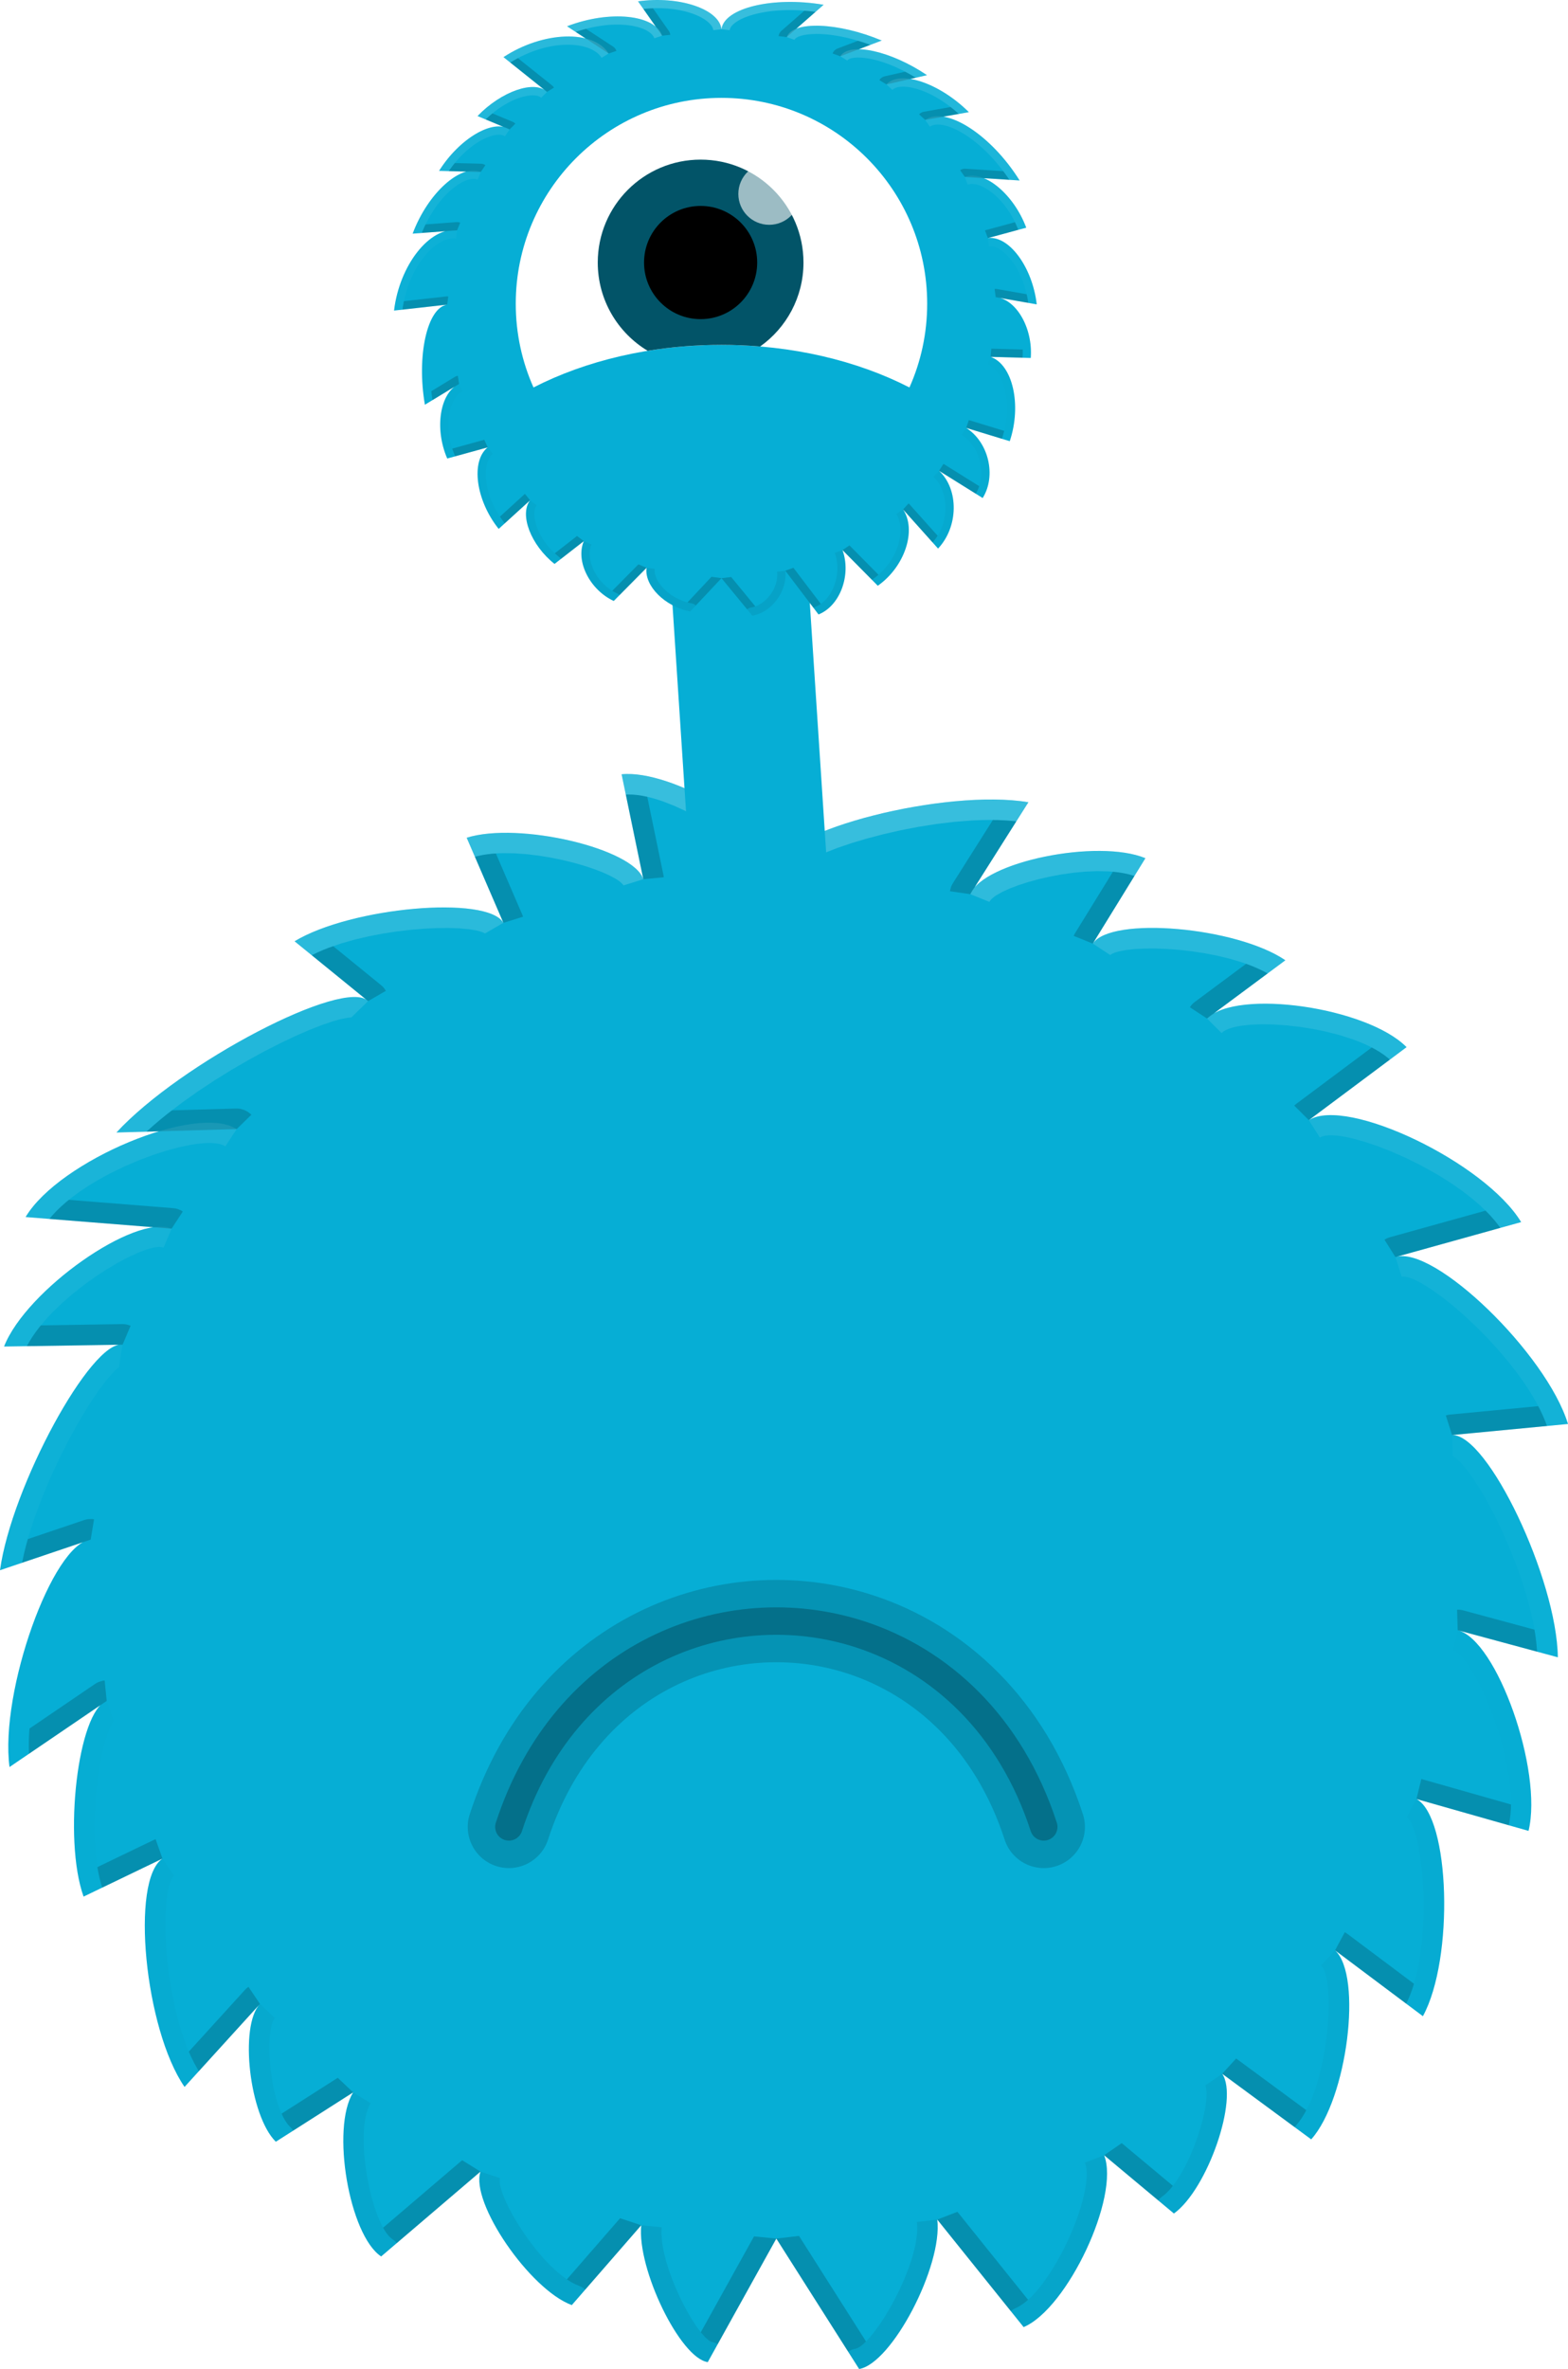 <?xml version="1.0" encoding="iso-8859-1"?>
<!DOCTYPE svg PUBLIC "-//W3C//DTD SVG 1.1//EN" "http://www.w3.org/Graphics/SVG/1.1/DTD/svg11.dtd">
<svg version="1.1" id="buildings_1" xmlns="http://www.w3.org/2000/svg" xmlns:xlink="http://www.w3.org/1999/xlink"
	x="0px" y="0px" width="300px" height="453px" viewBox="0 0 300 453"
	 xml:space="preserve">
	<defs>
		<linearGradient id="paint-id-0" x1="148.532" y1="218.14" x2="148.532" y2="218.14">
			offset="0%" style="stop-color:#000000;stop-opacity:0.0;"/>
			offset="100%" style="stop-color:#000000;stop-opacity:0.3529412;"/>
		</linearGradient>
		<linearGradient id="paint-id-1" x1="17.334" y1="18.715" x2="17.334" y2="18.715">
			offset="0%" style="stop-color:#000000;stop-opacity:0.078431375;"/>
			offset="100%" style="stop-color:#000000;stop-opacity:0.0;"/>
		</linearGradient>
	</defs>
	<g>
		<path style="fill-rule:nonzero;fill:#06aed5;fill-opacity:1;" d="M 148.532 165.66 L 148.532 165.66 C 147.839 158.562 128.536 147.083 118.927 148.056 L 123.082 168.127 L 123.082 168.127 C 121.244 162.24 99.21 157.066 89.288 160.192 L 96.314 176.463 L 96.314 176.463 C 93.239 171.15 67.186 173.449 56.357 179.989 L 70.424 191.434 L 70.424 191.434 C 65.955 186.843 34.561 203.225 22.275 216.56 L 45.279 215.908 L 45.279 215.908 C 37.685 210.941 11.354 221.905 4.895 232.723 L 32.831 234.949 L 32.831 234.949 C 25.883 232.009 4.982 246.702 0.776 257.483 L 23.457 257.13 L 23.457 257.13 C 17.493 256.145 2.198 284.266 7.1054274E-15 300.259 L 17.357 294.398 L 17.357 294.398 C 10.047 295.129 -0.084 323.489 1.819 337.893 L 20.413 325.246 L 20.413 325.246 C 14.919 327.196 12.035 351.596 15.99 362.669 L 31.086 355.401 L 31.086 355.401 C 24.925 359.539 27.679 388.007 35.309 399.062 L 49.738 383.193 L 49.738 383.193 C 45.745 387.403 47.724 404.583 52.774 409.543 L 67.566 400.105 L 67.566 400.105 C 63.305 406.951 66.798 427.408 72.923 431.479 L 91.928 415.256 L 91.928 415.256 C 89.95 421.167 101.342 437.809 109.399 440.78 L 122.684 425.516 L 122.684 425.516 C 121.854 433.885 130.154 450.947 135.413 451.683 L 148.532 428.062 L 148.532 428.062 L 148.532 428.062 L 164.375 453.0 C 170.636 451.948 180.384 433.318 179.326 424.428 L 179.326 424.428 L 195.847 444.99 C 204.251 441.431 214.296 420.003 211.254 412.126 L 211.254 412.126 L 224.602 423.267 C 231.039 418.64 237.06 401.217 233.836 396.546 L 233.836 396.546 L 250.871 409.09 C 257.768 401.37 260.741 377.801 255.431 372.942 L 255.431 372.942 L 272.239 385.538 C 278.241 374.553 277.436 347.474 271.004 344.007 L 271.004 344.007 L 292.45 350.102 C 295.241 338.594 286.404 313.574 278.896 311.73 L 278.896 311.73 L 298.058 316.909 C 297.85 301.92 284.652 274.21 277.817 274.411 L 277.817 274.411 L 300.0 272.295 C 295.879 258.834 274.351 238.023 266.983 240.377 L 266.983 240.377 L 291.036 233.69 C 284.148 222.317 257.663 209.606 250.417 214.195 L 250.417 214.195 L 269.115 200.238 C 261.557 192.587 236.661 189.014 230.931 194.759 L 230.931 194.759 L 245.927 183.623 C 236.571 177.231 212.547 175.154 209.082 180.438 L 209.082 180.438 L 219.149 164.102 C 209.986 160.319 188.139 164.805 185.644 170.983 L 185.644 170.983 L 196.765 153.404 C 180.985 150.742 149.535 158.734 148.532 165.66 L 148.532 165.66 Z"/>
		<path style="fill-rule:nonzero;fill:#ffffff;fill-opacity:0.196;" d="M 119.855 148 L 118.927 148.056 L 119.733 151.948 L 120.179 151.924 L 121.052 151.945 L 121.961 152.029 L 122.901 152.172 L 123.869 152.37 L 124.859 152.62 L 125.869 152.919 L 126.892 153.264 L 128.965 154.074 L 131.044 155.023 L 133.095 156.084 L 135.083 157.227 L 136.974 158.427 L 138.734 159.654 L 140.329 160.881 L 141.723 162.08 L 142.883 163.224 L 143.775 164.284 L 144.109 164.774 L 144.363 165.233 L 144.533 165.657 L 144.614 166.04 L 148.532 165.66 L 148.413 164.982 L 148.191 164.282 L 147.87 163.562 L 147.455 162.826 L 146.952 162.076 L 146.366 161.316 L 145.702 160.549 L 144.965 159.778 L 144.161 159.006 L 143.294 158.236 L 141.394 156.714 L 139.306 155.238 L 137.073 153.831 L 134.735 152.519 L 132.334 151.327 L 129.912 150.278 L 127.509 149.398 L 126.328 149.029 L 125.168 148.711 L 124.033 148.448 L 122.93 148.242 L 121.862 148.097 L 120.835 148.015 L 119.855 148 Z"/>
		<path style="fill-rule:nonzero;fill:#000000;fill-opacity:0.176;" d="M 120.179 151.924 L 119.733 151.948 L 123.082 168.127 L 126.999 167.747 L 126.998 167.727 L 126.936 167.329 L 123.838 152.364 L 122.901 152.172 L 121.961 152.029 L 121.052 151.945 L 120.179 151.924 Z M 123.082 168.127 L 123.082 168.127 L 123.082 168.127 Z"/>
		<path style="fill-rule:nonzero;fill:#ffffff;fill-opacity:0.169;" d="M 95.934 159.259 L 94.703 159.306 L 93.514 159.394 L 92.372 159.526 L 91.283 159.702 L 90.253 159.923 L 89.288 160.192 L 89.288 160.192 L 90.862 163.837 L 91.36 163.7 L 92.273 163.506 L 93.23 163.355 L 94.228 163.245 L 95.26 163.173 L 96.324 163.14 L 98.525 163.176 L 100.792 163.34 L 103.088 163.617 L 105.375 163.992 L 107.616 164.452 L 109.773 164.98 L 111.808 165.564 L 113.685 166.189 L 115.365 166.839 L 116.811 167.501 L 117.986 168.16 L 118.459 168.484 L 118.851 168.802 L 119.156 169.112 L 119.294 169.306 L 123.082 168.127 L 122.851 167.577 L 122.509 167.033 L 122.059 166.496 L 121.509 165.967 L 120.865 165.448 L 120.131 164.941 L 119.315 164.445 L 118.422 163.964 L 117.457 163.498 L 116.428 163.048 L 114.198 162.205 L 111.778 161.445 L 109.217 160.78 L 106.56 160.22 L 103.856 159.777 L 101.153 159.462 L 98.496 159.285 L 95.934 159.259 Z"/>
		<path style="fill-rule:nonzero;fill:#000000;fill-opacity:0.176;" d="M 94.874 163.2 L 94.228 163.245 L 93.23 163.355 L 92.273 163.506 L 91.36 163.7 L 90.862 163.837 L 96.314 176.463 L 100.072 175.293 L 100.069 175.28 L 99.928 174.903 L 94.874 163.2 Z"/>
		<path style="fill-rule:nonzero;fill:#ffffff;fill-opacity:0.145;" d="M 85.175 173.52 L 82.283 173.579 L 79.243 173.781 L 76.113 174.123 L 72.948 174.599 L 69.804 175.203 L 66.736 175.932 L 65.249 176.342 L 63.802 176.78 L 62.402 177.247 L 61.057 177.742 L 59.773 178.265 L 58.557 178.814 L 57.416 179.389 L 56.357 179.989 L 59.643 182.663 L 59.643 182.663 L 59.658 182.654 L 60.701 182.145 L 61.798 181.663 L 62.945 181.208 L 65.362 180.379 L 67.911 179.657 L 70.548 179.04 L 73.231 178.526 L 75.916 178.113 L 78.56 177.801 L 81.121 177.586 L 83.556 177.469 L 85.822 177.446 L 87.876 177.517 L 89.675 177.68 L 91.176 177.933 L 91.802 178.093 L 92.337 178.274 L 92.776 178.478 L 92.801 178.495 L 96.314 176.463 L 95.96 175.987 L 95.478 175.555 L 94.875 175.167 L 94.159 174.821 L 93.336 174.517 L 92.413 174.255 L 91.397 174.034 L 90.296 173.853 L 89.117 173.712 L 87.865 173.61 L 86.549 173.546 L 85.175 173.52 Z"/>
		<path style="fill-rule:nonzero;fill:#000000;fill-opacity:0.176;" d="M 63.752 180.931 L 62.945 181.208 L 61.798 181.663 L 60.701 182.145 L 59.658 182.654 L 59.643 182.663 L 59.643 182.663 L 70.119 191.186 L 70.119 191.186 L 70.424 191.434 L 73.823 189.469 L 73.473 188.944 L 73.208 188.651 L 72.908 188.381 L 63.752 180.931 Z"/>
		<path style="fill-rule:nonzero;fill:#ffffff;fill-opacity:0.114;" d="M 67.576 190.649 L 67.576 190.649 L 67.576 190.649 L 66.533 190.727 L 65.374 190.905 L 64.108 191.181 L 62.743 191.548 L 61.288 192.003 L 59.751 192.541 L 58.141 193.159 L 57.651 193.361 L 56.465 193.85 L 54.733 194.612 L 54.733 194.612 L 52.953 195.44 L 49.281 197.275 L 45.518 199.32 L 41.731 201.54 L 37.987 203.899 L 34.353 206.363 L 32.599 207.623 L 30.898 208.896 L 29.258 210.178 L 27.688 211.464 L 26.197 212.749 L 24.792 214.03 L 23.482 215.302 L 22.275 216.56 L 28.025 216.397 L 28.025 216.397 L 28.029 216.393 L 29.303 215.254 L 30.633 214.121 L 32.016 212.998 L 34.912 210.787 L 37.945 208.641 L 41.07 206.577 L 44.24 204.614 L 47.408 202.771 L 50.529 201.065 L 53.556 199.517 L 56.445 198.143 L 59.147 196.963 L 61.617 195.995 L 63.81 195.258 L 64.788 194.981 L 65.679 194.77 L 66.477 194.625 L 67.177 194.549 L 67.225 194.548 L 70.424 191.434 L 70.195 191.234 L 69.928 191.065 L 69.623 190.924 L 69.282 190.813 L 68.495 190.676 L 67.576 190.649 Z"/>
		<path style="fill-rule:nonzero;fill:#000000;fill-opacity:0.176;" d="M 45.167 211.973 L 32.902 212.321 L 32.016 212.998 L 30.633 214.121 L 29.303 215.254 L 28.029 216.393 L 28.025 216.397 L 28.025 216.397 L 30.425 216.329 L 30.425 216.329 L 30.425 216.329 L 30.425 216.329 L 45.279 215.908 L 48.09 213.171 L 47.982 213.047 L 47.386 212.583 L 46.707 212.239 L 45.962 212.031 L 45.57 211.982 L 45.167 211.973 Z"/>
		<path style="fill-rule:nonzero;fill:#ffffff;fill-opacity:0.082;" d="M 40.494 214.685 L 39.286 214.688 L 38.01 214.767 L 36.673 214.919 L 35.284 215.14 L 33.848 215.428 L 32.374 215.78 L 30.867 216.193 L 29.335 216.664 L 29.335 216.664 L 29.335 216.664 L 27.786 217.191 L 26.225 217.769 L 24.661 218.396 L 24.661 218.396 L 24.661 218.396 L 23.1 219.07 L 21.55 219.787 L 21.55 219.787 L 21.55 219.787 L 20.017 220.544 L 18.509 221.339 L 18.47 221.361 L 18.47 221.361 L 17.032 222.168 L 15.594 223.029 L 14.257 223.883 L 14.257 223.883 L 14.201 223.919 L 12.862 224.834 L 11.582 225.771 L 10.369 226.729 L 9.231 227.703 L 9.231 227.703 L 9.231 227.703 L 8.173 228.691 L 7.204 229.69 L 6.329 230.697 L 5.557 231.709 L 4.895 232.723 L 9.455 233.087 L 9.455 233.087 L 9.93 232.506 L 10.773 231.597 L 11.694 230.704 L 12.688 229.829 L 13.748 228.974 L 14.867 228.14 L 16.04 227.329 L 17.259 226.543 L 18.518 225.784 L 19.81 225.052 L 21.129 224.351 L 23.822 223.044 L 26.545 221.877 L 29.244 220.864 L 31.869 220.017 L 34.367 219.351 L 36.685 218.879 L 37.761 218.72 L 38.772 218.614 L 39.713 218.564 L 40.576 218.571 L 41.355 218.636 L 42.044 218.762 L 42.636 218.95 L 43.124 219.202 L 43.125 219.202 L 45.279 215.908 L 44.513 215.488 L 43.645 215.159 L 42.681 214.918 L 41.628 214.761 L 40.494 214.685 Z"/>
		<path style="fill-rule:nonzero;fill:#000000;fill-opacity:0.176;" d="M 13.177 229.435 L 12.688 229.829 L 11.694 230.704 L 10.773 231.597 L 9.93 232.506 L 9.455 233.087 L 9.455 233.087 L 29.362 234.672 L 29.362 234.672 L 29.362 234.672 L 29.362 234.672 L 32.831 234.949 L 34.975 231.669 L 34.646 231.455 L 33.928 231.168 L 33.543 231.077 L 33.144 231.025 L 13.177 229.435 Z"/>
		<path style="fill-rule:nonzero;fill:#ffffff;fill-opacity:0.059;" d="M 30.534 234.569 L 29.631 234.631 L 28.669 234.78 L 27.653 235.013 L 26.589 235.325 L 25.483 235.713 L 24.339 236.173 L 23.165 236.701 L 23.165 236.701 L 23.165 236.701 L 21.964 237.293 L 20.744 237.944 L 19.509 238.652 L 18.266 239.411 L 15.775 241.07 L 13.316 242.891 L 13.2 242.986 L 13.2 242.986 L 10.935 244.84 L 9.901 245.753 L 9.901 245.753 L 9.787 245.853 L 8.675 246.887 L 7.605 247.937 L 6.582 249 L 5.612 250.072 L 4.701 251.148 L 3.854 252.225 L 3.076 253.299 L 2.374 254.365 L 1.753 255.421 L 1.219 256.462 L 0.776 257.483 L 5.141 257.415 L 5.547 256.671 L 6.154 255.691 L 6.829 254.715 L 7.566 253.744 L 8.361 252.782 L 9.208 251.83 L 10.101 250.89 L 12.004 249.061 L 14.027 247.312 L 16.127 245.664 L 18.26 244.135 L 20.383 242.747 L 22.452 241.517 L 24.423 240.466 L 26.254 239.613 L 27.9 238.978 L 28.64 238.748 L 29.318 238.58 L 29.928 238.476 L 30.465 238.439 L 30.923 238.471 L 31.298 238.574 L 31.299 238.574 L 32.831 234.949 L 32.14 234.724 L 31.372 234.599 L 30.534 234.569 Z"/>
		<path style="fill-rule:nonzero;fill:#000000;fill-opacity:0.176;" d="M 23.396 253.195 L 7.82 253.437 L 7.566 253.744 L 6.829 254.715 L 6.154 255.691 L 5.547 256.671 L 5.141 257.415 L 23.457 257.13 L 24.988 253.509 L 24.933 253.48 L 24.191 253.262 L 23.799 253.209 L 23.396 253.195 Z"/>
		<path style="fill-rule:nonzero;fill:#ffffff;fill-opacity:0.035;" d="M 23.171 257.105 L 22.872 257.122 L 22.235 257.277 L 21.552 257.587 L 20.827 258.045 L 20.064 258.643 L 19.266 259.374 L 18.439 260.231 L 17.585 261.205 L 17.577 261.215 L 17.577 261.215 L 16.71 262.289 L 15.817 263.476 L 14.91 264.757 L 13.994 266.127 L 12.149 269.098 L 10.316 272.328 L 8.527 275.757 L 6.815 279.325 L 5.213 282.971 L 3.754 286.635 L 3.088 288.455 L 2.47 290.256 L 1.904 292.032 L 1.394 293.774 L 0.945 295.476 L 0.695 296.551 L 0.695 296.551 L 0.56 297.129 L 0.438 297.747 L 0.244 298.726 L 7.1054274E-15 300.259 L 7.1054274E-15 300.259 L 4.232 298.83 L 4.232 298.83 L 4.296 298.481 L 4.616 297.011 L 4.989 295.509 L 5.412 293.981 L 6.395 290.863 L 7.537 287.699 L 8.81 284.53 L 10.185 281.396 L 11.637 278.339 L 13.137 275.398 L 14.657 272.615 L 16.17 270.032 L 17.648 267.687 L 19.064 265.623 L 20.39 263.88 L 21.598 262.499 L 22.149 261.957 L 22.66 261.521 L 22.749 261.46 L 23.457 257.13 L 23.171 257.105 Z"/>
		<path style="fill-rule:nonzero;fill:#000000;fill-opacity:0.176;" d="M 17.648 290.471 L 16.875 290.49 L 16.485 290.559 L 16.098 290.668 L 5.322 294.308 L 4.989 295.509 L 4.616 297.011 L 4.296 298.481 L 4.232 298.83 L 4.232 298.83 L 15.88 294.896 L 15.88 294.896 L 15.88 294.896 L 15.88 294.896 L 17.357 294.398 L 17.99 290.531 L 17.648 290.471 Z"/>
		<path style="fill-rule:nonzero;fill:#ffffff;fill-opacity:0.0;" d="M 17.357 294.398 L 16.664 294.546 L 15.957 294.848 L 15.88 294.896 L 15.88 294.896 L 15.88 294.896 L 15.88 294.896 L 15.239 295.297 L 14.512 295.886 L 13.78 296.605 L 13.045 297.449 L 12.31 298.408 L 11.578 299.477 L 10.85 300.646 L 10.131 301.908 L 9.422 303.257 L 8.726 304.683 L 8.047 306.18 L 7.387 307.74 L 6.748 309.355 L 6.133 311.018 L 4.987 314.456 L 3.971 317.994 L 3.519 319.781 L 3.107 321.57 L 2.738 323.353 L 2.416 325.123 L 2.142 326.872 L 1.92 328.593 L 1.751 330.278 L 1.64 331.919 L 1.589 333.508 L 1.599 335.039 L 1.675 336.503 L 1.819 337.893 L 5.545 335.359 L 5.507 334.008 L 5.525 332.579 L 5.599 331.114 L 5.724 329.62 L 5.899 328.101 L 6.119 326.563 L 6.382 325.012 L 7.026 321.892 L 7.806 318.785 L 8.699 315.737 L 9.68 312.792 L 10.727 309.994 L 11.815 307.389 L 12.92 305.02 L 14.019 302.933 L 15.088 301.172 L 15.604 300.427 L 16.103 299.781 L 16.583 299.239 L 17.041 298.806 L 17.473 298.488 L 17.749 298.353 L 17.357 294.398 Z"/>
		<path style="fill-rule:nonzero;fill:#000000;fill-opacity:0.176;" d="M 20.027 321.347 L 19.64 321.386 L 18.9 321.612 L 18.544 321.782 L 18.199 321.992 L 5.648 330.529 L 5.599 331.114 L 5.525 332.579 L 5.507 334.008 L 5.545 335.359 L 19.248 326.039 L 19.248 326.039 L 19.248 326.039 L 19.248 326.039 L 20.413 325.246 L 20.027 321.347 Z"/>
		<path style="fill-rule:nonzero;fill:#000000;fill-opacity:0.008;" d="M 20.413 325.246 L 19.906 325.494 L 19.414 325.866 L 18.94 326.357 L 18.483 326.96 L 18.045 327.668 L 17.626 328.475 L 17.227 329.374 L 16.848 330.359 L 16.491 331.423 L 16.156 332.56 L 15.556 335.024 L 15.075 337.594 L 15.075 337.594 L 15.055 337.701 L 14.658 340.537 L 14.372 343.479 L 14.203 346.476 L 14.157 349.476 L 14.157 349.476 L 14.24 352.425 L 14.459 355.271 L 14.621 356.639 L 14.819 357.962 L 14.829 358.016 L 14.829 358.016 L 15.055 359.233 L 15.328 360.445 L 15.639 361.593 L 15.99 362.669 L 19.566 360.947 L 19.566 360.947 L 19.371 360.347 L 19.094 359.324 L 18.852 358.252 L 18.645 357.138 L 18.331 354.798 L 18.142 352.346 L 18.067 349.82 L 18.098 347.262 L 18.223 344.713 L 18.435 342.212 L 18.722 339.799 L 19.076 337.516 L 19.486 335.403 L 19.943 333.499 L 20.437 331.846 L 20.959 330.484 L 21.227 329.925 L 21.498 329.454 L 21.769 329.078 L 20.413 325.246 Z"/>
		<path style="fill-rule:nonzero;fill:#000000;fill-opacity:0.176;" d="M 29.773 351.691 L 29.75 351.698 L 29.378 351.855 L 18.631 357.029 L 18.645 357.138 L 18.852 358.252 L 19.094 359.324 L 19.371 360.347 L 19.566 360.947 L 19.566 360.947 L 31.086 355.401 L 29.773 351.691 Z"/>
		<path style="fill-rule:nonzero;fill:#000000;fill-opacity:0.02;" d="M 31.086 355.401 L 30.534 355.859 L 30.034 356.452 L 29.585 357.172 L 29.186 358.012 L 28.836 358.963 L 28.534 360.019 L 28.28 361.172 L 28.074 362.414 L 27.913 363.737 L 27.799 365.134 L 27.729 366.598 L 27.703 368.119 L 27.721 369.692 L 27.781 371.307 L 28.026 374.637 L 28.433 378.049 L 28.995 381.48 L 29.333 383.184 L 29.333 383.184 L 29.333 383.184 L 29.708 384.87 L 30.118 386.531 L 30.564 388.158 L 30.564 388.158 L 30.564 388.158 L 31.044 389.744 L 31.558 391.282 L 32.105 392.764 L 32.684 394.181 L 33.295 395.528 L 33.937 396.795 L 34.608 397.975 L 35.309 399.062 L 38.05 396.047 L 38.05 396.047 L 37.777 395.614 L 37.155 394.495 L 36.567 393.309 L 36.015 392.062 L 35.498 390.762 L 35.014 389.413 L 34.565 388.023 L 34.149 386.598 L 33.417 383.669 L 32.815 380.677 L 32.34 377.674 L 31.989 374.712 L 31.76 371.841 L 31.65 369.113 L 31.655 366.58 L 31.774 364.294 L 32.003 362.304 L 32.158 361.437 L 32.34 360.664 L 32.547 359.99 L 32.781 359.424 L 33.04 358.97 L 33.286 358.68 L 31.086 355.401 Z"/>
		<path style="fill-rule:nonzero;fill:#000000;fill-opacity:0.176;" d="M 47.55 379.935 L 47.418 380.012 L 47.111 380.261 L 46.825 380.546 L 36.126 392.312 L 36.567 393.309 L 37.155 394.495 L 37.777 395.614 L 38.05 396.047 L 38.05 396.047 L 49.738 383.193 L 47.55 379.935 Z"/>
		<path style="fill-rule:nonzero;fill:#000000;fill-opacity:0.035;" d="M 49.738 383.193 L 49.381 383.625 L 49.058 384.129 L 48.77 384.699 L 48.709 384.848 L 48.709 384.848 L 48.515 385.331 L 48.292 386.021 L 48.102 386.763 L 47.817 388.389 L 47.749 389.139 L 47.655 390.171 L 47.612 392.073 L 47.683 394.057 L 47.865 396.087 L 48.152 398.126 L 48.541 400.136 L 49.028 402.082 L 49.608 403.926 L 50.276 405.63 L 50.643 406.419 L 50.643 406.419 L 50.643 406.419 L 51.03 407.16 L 51.437 407.847 L 51.864 408.476 L 52.309 409.043 L 52.774 409.543 L 56.086 407.43 L 56.042 407.348 L 55.805 407.032 L 55.532 406.735 L 55.166 406.337 L 54.817 405.88 L 54.486 405.368 L 54.173 404.807 L 53.598 403.551 L 53.094 402.146 L 52.66 400.625 L 52.297 399.023 L 52.004 397.372 L 51.783 395.706 L 51.633 394.059 L 51.554 392.466 L 51.547 390.959 L 51.612 389.572 L 51.749 388.339 L 51.958 387.294 L 52.24 386.47 L 52.408 386.152 L 52.593 385.902 L 52.593 385.902 L 52.593 385.902 L 52.593 385.902 L 49.738 383.193 Z"/>
		<path style="fill-rule:nonzero;fill:#000000;fill-opacity:0.176;" d="M 64.623 397.314 L 53.88 404.168 L 54.173 404.807 L 54.486 405.368 L 54.817 405.88 L 55.166 406.337 L 55.532 406.735 L 55.805 407.032 L 56.042 407.348 L 56.086 407.43 L 67.566 400.105 L 67.566 400.105 L 64.623 397.314 Z"/>
		<path style="fill-rule:nonzero;fill:#000000;fill-opacity:0.043;" d="M 67.566 400.105 L 67.189 400.786 L 66.857 401.541 L 66.568 402.365 L 66.322 403.252 L 66.117 404.197 L 65.953 405.194 L 65.829 406.238 L 65.744 407.323 L 65.687 409.595 L 65.774 411.967 L 65.997 414.394 L 66.35 416.833 L 66.824 419.238 L 67.413 421.568 L 68.108 423.777 L 68.494 424.823 L 68.903 425.822 L 69.335 426.769 L 69.789 427.658 L 70.264 428.485 L 70.76 429.242 L 71.274 429.926 L 71.807 430.531 L 72.357 431.05 L 72.923 431.479 L 75.904 428.934 L 75.718 428.706 L 75.426 428.44 L 75.102 428.2 L 74.721 427.902 L 74.345 427.519 L 73.975 427.057 L 73.612 426.521 L 73.258 425.916 L 72.913 425.247 L 72.256 423.738 L 71.65 422.035 L 71.105 420.179 L 70.628 418.21 L 70.23 416.17 L 69.917 414.099 L 69.701 412.039 L 69.589 410.03 L 69.591 408.113 L 69.714 406.33 L 69.825 405.5 L 69.969 404.72 L 70.148 403.993 L 70.364 403.324 L 70.617 402.72 L 70.908 402.185 L 70.908 402.184 L 67.566 400.105 Z"/>
		<path style="fill-rule:nonzero;fill:#000000;fill-opacity:0.176;" d="M 88.42 413.075 L 73.298 425.984 L 73.612 426.521 L 73.975 427.057 L 74.345 427.519 L 74.721 427.902 L 75.102 428.2 L 75.426 428.44 L 75.718 428.706 L 75.904 428.934 L 91.928 415.256 L 88.42 413.075 Z"/>
		<path style="fill-rule:nonzero;fill:#000000;fill-opacity:0.055;" d="M 91.928 415.256 L 91.781 415.841 L 91.709 416.484 L 91.71 417.181 L 91.78 417.928 L 91.916 418.719 L 92.014 419.126 L 92.014 419.126 L 92.115 419.552 L 92.374 420.42 L 92.69 421.32 L 93.481 423.196 L 94.462 425.146 L 95.61 427.132 L 96.9 429.12 L 98.308 431.073 L 99.809 432.957 L 101.378 434.734 L 102.992 436.369 L 104.625 437.827 L 105.442 438.479 L 106.254 439.072 L 107.059 439.604 L 107.853 440.068 L 108.634 440.462 L 109.399 440.78 L 111.976 437.819 L 111.477 437.436 L 111.131 437.245 L 110.761 437.087 L 110.101 436.811 L 109.432 436.468 L 108.755 436.062 L 108.073 435.598 L 106.701 434.513 L 105.333 433.246 L 103.988 431.833 L 102.682 430.308 L 101.434 428.705 L 100.26 427.059 L 99.178 425.405 L 98.206 423.777 L 97.362 422.209 L 96.662 420.738 L 96.125 419.396 L 95.768 418.218 L 95.662 417.702 L 95.608 417.24 L 95.607 416.837 L 95.662 416.502 L 95.661 416.502 L 95.66 416.505 L 95.661 416.502 L 91.928 415.256 Z"/>
		<path style="fill-rule:nonzero;fill:#000000;fill-opacity:0.176;" d="M 118.64 424.167 L 108.461 435.862 L 108.755 436.062 L 109.432 436.468 L 110.101 436.811 L 110.761 437.087 L 111.131 437.245 L 111.477 437.436 L 111.976 437.819 L 122.684 425.516 L 122.684 425.516 L 122.684 425.516 L 118.64 424.167 Z"/>
		<path style="fill-rule:nonzero;fill:#000000;fill-opacity:0.067;" d="M 122.684 425.516 L 122.633 426.325 L 122.632 427.181 L 122.681 428.078 L 122.777 429.013 L 123.1 430.976 L 123.583 433.032 L 124.209 435.145 L 124.96 437.279 L 124.96 437.279 L 125.818 439.397 L 126.271 440.385 L 126.765 441.462 L 127.784 443.437 L 127.784 443.437 L 128.856 445.287 L 129.963 446.973 L 131.089 448.461 L 131.653 449.118 L 132.214 449.712 L 132.772 450.238 L 133.322 450.691 L 133.864 451.066 L 134.395 451.36 L 134.912 451.567 L 135.413 451.683 L 137.32 448.25 L 136.734 447.974 L 136.355 447.861 L 136.102 447.813 L 135.83 447.677 L 135.517 447.463 L 134.831 446.839 L 134.081 445.976 L 133.284 444.903 L 132.458 443.648 L 131.621 442.239 L 130.792 440.705 L 129.987 439.074 L 129.225 437.373 L 128.524 435.632 L 127.902 433.878 L 127.377 432.139 L 126.966 430.445 L 126.688 428.822 L 126.56 427.299 L 126.558 426.584 L 126.601 425.905 L 126.601 425.902 L 122.684 425.516 Z"/>
		<path style="fill-rule:nonzero;fill:#000000;fill-opacity:0.176;" d="M 144.263 427.641 L 134.081 445.976 L 134.081 445.976 L 134.831 446.839 L 135.517 447.463 L 135.83 447.677 L 136.102 447.813 L 136.355 447.861 L 136.734 447.974 L 137.32 448.25 L 148.532 428.062 L 148.532 428.062 L 144.263 427.641 Z"/>
		<path style="fill-rule:nonzero;fill:#ffffff;fill-opacity:0.196;" d="M 190.203 152.882 L 188.396 152.892 L 186.54 152.953 L 184.643 153.064 L 184.643 153.064 L 182.713 153.222 L 180.758 153.426 L 178.788 153.672 L 174.834 154.286 L 170.918 155.047 L 170.918 155.047 L 167.107 155.937 L 163.47 156.939 L 161.737 157.477 L 160.073 158.037 L 158.486 158.616 L 156.985 159.212 L 156.985 159.212 L 155.578 159.824 L 154.273 160.449 L 153.078 161.084 L 152.004 161.729 L 151.056 162.38 L 150.245 163.036 L 149.579 163.694 L 149.066 164.352 L 148.714 165.008 L 148.601 165.335 L 148.532 165.66 L 152.554 166.237 L 152.617 166.149 L 153.028 165.738 L 153.564 165.313 L 154.219 164.874 L 154.986 164.426 L 155.86 163.97 L 157.9 163.044 L 160.291 162.115 L 162.983 161.203 L 165.925 160.327 L 169.069 159.505 L 172.364 158.757 L 175.761 158.102 L 179.21 157.558 L 182.661 157.146 L 186.065 156.884 L 187.734 156.815 L 189.372 156.791 L 190.974 156.814 L 192.533 156.886 L 194.042 157.011 L 194.452 157.061 L 196.765 153.404 L 195.241 153.185 L 193.634 153.027 L 191.952 152.927 L 190.203 152.882 Z"/>
		<path style="fill-rule:nonzero;fill:#000000;fill-opacity:0.176;" d="M 189.96 156.799 L 182.317 168.878 L 182.119 169.229 L 181.961 169.591 L 181.76 170.338 L 181.754 170.425 L 185.644 170.983 L 186.438 169.727 L 186.438 169.727 L 194.452 157.061 L 194.042 157.011 L 192.533 156.886 L 190.974 156.814 L 189.96 156.799 Z"/>
		<path style="fill-rule:nonzero;fill:#ffffff;fill-opacity:0.161;" d="M 210.399 162.712 L 207.82 162.777 L 205.179 162.988 L 202.522 163.334 L 202.522 163.334 L 199.896 163.807 L 197.392 164.386 L 197.348 164.397 L 194.925 165.093 L 192.675 165.887 L 191.629 166.318 L 190.643 166.769 L 189.724 167.24 L 188.877 167.729 L 188.108 168.236 L 187.424 168.758 L 186.829 169.295 L 186.829 169.295 L 186.438 169.727 L 186.438 169.727 L 186.33 169.846 L 185.933 170.409 L 185.644 170.983 L 189.296 172.456 L 189.483 172.164 L 189.773 171.85 L 190.15 171.53 L 190.612 171.206 L 191.765 170.55 L 193.195 169.899 L 194.861 169.265 L 196.725 168.665 L 198.746 168.112 L 200.887 167.622 L 203.107 167.209 L 205.368 166.888 L 207.631 166.674 L 209.855 166.581 L 212.003 166.624 L 213.035 166.701 L 214.034 166.818 L 214.994 166.976 L 215.91 167.177 L 216.777 167.424 L 217.043 167.519 L 219.149 164.102 L 218.254 163.771 L 217.29 163.488 L 216.264 163.25 L 215.181 163.058 L 214.047 162.909 L 212.868 162.803 L 211.65 162.737 L 210.399 162.712 Z"/>
		<path style="fill-rule:nonzero;fill:#000000;fill-opacity:0.176;" d="M 212.929 166.693 L 205.731 178.373 L 205.538 178.726 L 205.436 178.967 L 209.082 180.438 L 217.043 167.519 L 216.777 167.424 L 215.91 167.177 L 214.994 166.976 L 214.034 166.818 L 213.035 166.701 L 212.929 166.693 Z"/>
		<path style="fill-rule:nonzero;fill:#ffffff;fill-opacity:0.133;" d="M 219.796 177.438 L 218.513 177.475 L 217.279 177.548 L 216.101 177.659 L 214.985 177.808 L 213.939 177.995 L 212.967 178.222 L 212.078 178.489 L 211.276 178.796 L 210.57 179.144 L 209.964 179.533 L 209.466 179.964 L 209.082 180.438 L 212.412 182.62 L 212.581 182.495 L 212.981 182.289 L 213.471 182.102 L 214.045 181.936 L 215.425 181.666 L 217.082 181.481 L 218.972 181.383 L 221.056 181.375 L 223.293 181.458 L 225.641 181.636 L 228.059 181.911 L 230.506 182.285 L 232.941 182.76 L 235.324 183.339 L 237.613 184.023 L 238.709 184.406 L 239.766 184.817 L 240.78 185.255 L 241.744 185.721 L 242.528 186.147 L 245.927 183.623 L 245.008 183.036 L 244.009 182.476 L 242.938 181.941 L 241.8 181.434 L 240.601 180.954 L 239.349 180.503 L 238.05 180.079 L 236.71 179.685 L 233.933 178.987 L 231.071 178.413 L 228.175 177.966 L 225.295 177.652 L 222.485 177.474 L 219.796 177.438 Z"/>
		<path style="fill-rule:nonzero;fill:#000000;fill-opacity:0.176;" d="M 238.41 184.302 L 228.585 191.599 L 228.274 191.855 L 227.996 192.136 L 227.65 192.608 L 230.931 194.759 L 242.528 186.147 L 241.744 185.721 L 240.78 185.255 L 239.766 184.817 L 238.709 184.406 L 238.41 184.302 Z"/>
		<path style="fill-rule:nonzero;fill:#ffffff;fill-opacity:0.11;" d="M 242.152 191.925 L 240.804 191.943 L 239.502 192.006 L 238.252 192.115 L 237.061 192.271 L 235.935 192.475 L 234.882 192.728 L 233.907 193.031 L 233.018 193.384 L 232.221 193.789 L 231.523 194.247 L 230.931 194.759 L 233.718 197.538 L 234.099 197.227 L 234.583 196.947 L 235.164 196.701 L 235.835 196.486 L 236.592 196.303 L 237.427 196.152 L 239.307 195.945 L 241.426 195.863 L 243.735 195.906 L 246.183 196.073 L 248.72 196.363 L 251.297 196.774 L 253.865 197.305 L 256.373 197.956 L 258.771 198.725 L 259.914 199.153 L 261.01 199.611 L 262.055 200.098 L 263.04 200.614 L 263.962 201.159 L 264.812 201.732 L 265.585 202.334 L 265.91 202.63 L 269.115 200.238 L 268.356 199.532 L 267.503 198.852 L 266.562 198.198 L 265.539 197.57 L 264.441 196.97 L 263.275 196.399 L 262.048 195.857 L 260.766 195.346 L 259.436 194.866 L 258.064 194.42 L 256.657 194.006 L 255.223 193.627 L 252.296 192.976 L 249.337 192.475 L 246.4 192.13 L 244.956 192.019 L 243.538 191.95 L 242.152 191.925 Z"/>
		<path style="fill-rule:nonzero;fill:#000000;fill-opacity:0.176;" d="M 262.447 200.303 L 248.063 211.041 L 247.753 211.298 L 247.634 211.419 L 250.417 214.195 L 265.91 202.63 L 265.585 202.334 L 264.812 201.732 L 263.962 201.159 L 263.04 200.614 L 262.447 200.303 Z"/>
		<path style="fill-rule:nonzero;fill:#ffffff;fill-opacity:0.082;" d="M 255.075 213.24 L 253.961 213.249 L 252.931 213.345 L 251.992 213.533 L 251.152 213.815 L 250.417 214.195 L 252.522 217.521 L 252.523 217.52 L 252.966 217.311 L 253.518 217.172 L 254.173 217.1 L 254.923 217.094 L 255.763 217.151 L 256.685 217.269 L 257.683 217.448 L 258.75 217.684 L 261.063 218.321 L 263.572 219.165 L 266.221 220.2 L 268.958 221.41 L 271.728 222.78 L 274.478 224.293 L 275.829 225.099 L 277.154 225.935 L 278.447 226.798 L 279.702 227.688 L 280.91 228.602 L 282.067 229.538 L 283.165 230.494 L 284.197 231.469 L 285.156 232.459 L 286.037 233.464 L 286.831 234.481 L 287.048 234.799 L 287.048 234.799 L 291.036 233.69 L 290.334 232.62 L 289.525 231.546 L 288.614 230.471 L 287.611 229.399 L 286.52 228.332 L 285.351 227.274 L 284.109 226.23 L 282.803 225.201 L 281.438 224.191 L 280.023 223.205 L 278.563 222.244 L 277.068 221.314 L 275.542 220.416 L 273.995 219.556 L 272.432 218.735 L 270.861 217.957 L 269.289 217.226 L 267.723 216.545 L 266.17 215.918 L 264.637 215.348 L 263.132 214.838 L 261.662 214.393 L 260.233 214.014 L 258.852 213.706 L 257.528 213.472 L 256.266 213.316 L 255.075 213.24 Z"/>
		<path style="fill-rule:nonzero;fill:#000000;fill-opacity:0.176;" d="M 284.225 231.498 L 265.928 236.585 L 265.546 236.712 L 265.186 236.874 L 264.888 237.066 L 266.983 240.377 L 287.048 234.799 L 287.048 234.799 L 286.831 234.481 L 286.037 233.464 L 285.156 232.459 L 284.225 231.498 Z"/>
		<path style="fill-rule:nonzero;fill:#ffffff;fill-opacity:0.051;" d="M 268.522 240.199 L 267.714 240.223 L 266.983 240.377 L 268.176 244.127 L 268.181 244.126 L 268.177 244.127 L 268.179 244.134 L 268.599 244.111 L 269.136 244.186 L 269.75 244.356 L 270.435 244.619 L 271.187 244.969 L 272 245.403 L 273.785 246.506 L 275.745 247.898 L 277.837 249.547 L 280.016 251.422 L 282.236 253.49 L 284.455 255.721 L 286.626 258.083 L 288.706 260.545 L 289.698 261.804 L 290.65 263.075 L 291.557 264.356 L 292.413 265.642 L 293.213 266.93 L 293.951 268.215 L 294.622 269.493 L 295.22 270.761 L 295.74 272.014 L 295.974 272.679 L 300.0 272.295 L 300.0 272.295 L 300.0 272.295 L 299.564 271.012 L 299.031 269.692 L 298.408 268.34 L 297.7 266.962 L 296.914 265.563 L 296.054 264.149 L 295.127 262.725 L 294.139 261.298 L 293.095 259.872 L 292 258.453 L 290.862 257.047 L 289.685 255.66 L 288.476 254.296 L 287.239 252.962 L 285.982 251.663 L 284.709 250.405 L 283.427 249.193 L 282.141 248.034 L 280.857 246.931 L 279.581 245.892 L 278.319 244.922 L 278.319 244.922 L 277.076 244.025 L 275.858 243.209 L 274.671 242.478 L 273.52 241.838 L 272.413 241.295 L 271.353 240.854 L 270.348 240.52 L 269.402 240.3 L 268.522 240.199 Z"/>
		<path style="fill-rule:nonzero;fill:#000000;fill-opacity:0.176;" d="M 294.303 268.885 L 277.443 270.493 L 277.044 270.551 L 276.661 270.648 L 276.624 270.663 L 277.817 274.411 L 295.974 272.679 L 295.74 272.014 L 295.22 270.761 L 294.622 269.493 L 294.303 268.885 Z"/>
		<path style="fill-rule:nonzero;fill:#ffffff;fill-opacity:0.02;" d="M 277.817 274.411 L 277.933 278.451 L 278.06 278.508 L 278.524 278.819 L 279.026 279.243 L 279.561 279.776 L 280.125 280.411 L 280.717 281.144 L 281.965 282.881 L 283.278 284.943 L 284.628 287.286 L 285.988 289.866 L 287.33 292.64 L 288.627 295.566 L 289.85 298.598 L 290.973 301.694 L 291.968 304.81 L 292.807 307.903 L 293.16 309.427 L 293.463 310.928 L 293.714 312.403 L 293.908 313.844 L 294.043 315.247 L 294.074 315.832 L 294.074 315.832 L 298.058 316.909 L 298.001 315.468 L 297.872 313.96 L 297.673 312.392 L 297.409 310.772 L 297.083 309.107 L 296.699 307.404 L 296.259 305.672 L 295.769 303.917 L 295.231 302.148 L 294.648 300.37 L 293.364 296.823 L 291.946 293.334 L 291.946 293.334 L 290.423 289.964 L 288.821 286.772 L 288 285.261 L 287.17 283.817 L 286.335 282.448 L 285.498 281.16 L 284.663 279.961 L 283.834 278.859 L 283.013 277.861 L 282.205 276.974 L 281.413 276.206 L 280.64 275.565 L 279.891 275.057 L 279.168 274.691 L 278.475 274.473 L 277.817 274.411 Z"/>
		<path style="fill-rule:nonzero;fill:#000000;fill-opacity:0.176;" d="M 279.137 307.8 L 278.783 307.813 L 278.896 311.73 L 294.074 315.832 L 294.074 315.832 L 294.043 315.247 L 293.908 313.844 L 293.714 312.403 L 293.581 311.622 L 279.924 307.93 L 279.53 307.845 L 279.137 307.8 Z"/>
		<path style="fill-rule:nonzero;fill:#000000;fill-opacity:0.004;" d="M 278.896 311.73 L 277.962 315.554 L 278.355 315.706 L 278.779 315.974 L 279.227 316.351 L 279.697 316.832 L 280.184 317.411 L 280.686 318.082 L 281.721 319.677 L 282.778 321.573 L 283.831 323.722 L 284.854 326.081 L 285.824 328.603 L 286.715 331.242 L 287.501 333.953 L 288.158 336.69 L 288.43 338.055 L 288.66 339.408 L 288.846 340.746 L 288.983 342.062 L 289.07 343.349 L 289.102 344.604 L 289.077 345.82 L 288.991 346.99 L 288.841 348.11 L 288.655 349.024 L 292.45 350.102 L 292.678 348.985 L 292.84 347.795 L 292.939 346.54 L 292.977 345.225 L 292.956 343.858 L 292.879 342.446 L 292.748 340.994 L 292.565 339.511 L 292.334 338.002 L 292.055 336.474 L 291.733 334.935 L 291.368 333.39 L 290.521 330.311 L 289.535 327.292 L 288.429 324.386 L 287.836 322.992 L 287.22 321.647 L 286.584 320.357 L 285.929 319.129 L 285.258 317.969 L 284.574 316.885 L 283.879 315.883 L 283.174 314.969 L 282.464 314.152 L 281.749 313.436 L 281.032 312.829 L 280.317 312.338 L 279.604 311.969 L 278.896 311.73 Z"/>
		<path style="fill-rule:nonzero;fill:#000000;fill-opacity:0.176;" d="M 271.938 340.188 L 271.004 344.007 L 288.655 349.024 L 288.841 348.11 L 288.991 346.99 L 289.077 345.82 L 289.092 345.056 L 272.08 340.221 L 271.938 340.188 Z"/>
		<path style="fill-rule:nonzero;fill:#000000;fill-opacity:0.016;" d="M 271.004 344.007 L 269.135 347.479 L 269.422 347.738 L 269.727 348.137 L 270.021 348.646 L 270.303 349.259 L 270.572 349.97 L 270.827 350.772 L 271.292 352.626 L 271.686 354.772 L 272.002 357.161 L 272.23 359.744 L 272.361 362.471 L 272.386 365.293 L 272.296 368.162 L 272.081 371.027 L 271.733 373.84 L 271.506 375.211 L 271.242 376.551 L 270.94 377.853 L 270.599 379.111 L 270.218 380.32 L 269.795 381.471 L 269.33 382.561 L 269.041 383.141 L 269.041 383.141 L 272.239 385.538 L 272.782 384.462 L 273.285 383.299 L 273.749 382.056 L 273.852 381.736 L 274.173 380.741 L 274.558 379.361 L 274.905 377.923 L 275.213 376.434 L 275.483 374.902 L 275.714 373.333 L 275.908 371.736 L 276.182 368.484 L 276.307 365.204 L 276.285 361.953 L 276.116 358.791 L 275.978 357.261 L 275.804 355.775 L 275.595 354.34 L 275.35 352.963 L 275.07 351.652 L 274.755 350.414 L 274.405 349.256 L 274.021 348.186 L 273.603 347.21 L 273.15 346.337 L 272.664 345.572 L 272.144 344.924 L 271.591 344.4 L 271.004 344.007 Z"/>
		<path style="fill-rule:nonzero;fill:#000000;fill-opacity:0.176;" d="M 257.295 369.48 L 255.431 372.942 L 255.431 372.942 L 255.431 372.942 L 269.041 383.141 L 269.041 383.141 L 269.33 382.561 L 269.795 381.471 L 270.218 380.32 L 270.528 379.337 L 257.792 369.792 L 257.457 369.567 L 257.295 369.48 Z"/>
		<path style="fill-rule:nonzero;fill:#000000;fill-opacity:0.027;" d="M 255.431 372.942 L 252.774 375.846 L 253.03 376.143 L 253.26 376.541 L 253.466 377.035 L 253.648 377.617 L 253.804 378.284 L 253.935 379.028 L 254.121 380.725 L 254.205 382.663 L 254.184 384.794 L 254.057 387.072 L 253.824 389.451 L 253.482 391.882 L 253.03 394.32 L 252.467 396.718 L 251.792 399.029 L 251.411 400.138 L 251.002 401.207 L 250.564 402.23 L 250.097 403.203 L 249.601 404.119 L 249.076 404.973 L 248.521 405.757 L 247.936 406.468 L 247.703 406.757 L 250.871 409.09 L 251.506 408.321 L 252.117 407.465 L 252.704 406.529 L 253.265 405.52 L 253.8 404.442 L 254.308 403.304 L 254.788 402.11 L 255.24 400.868 L 255.662 399.584 L 256.054 398.264 L 256.745 395.541 L 257.305 392.751 L 257.729 389.943 L 258.009 387.169 L 258.14 384.479 L 258.148 383.182 L 258.116 381.924 L 258.043 380.713 L 257.929 379.554 L 257.772 378.455 L 257.573 377.421 L 257.33 376.458 L 257.043 375.574 L 256.71 374.773 L 256.331 374.064 L 255.905 373.451 L 255.431 372.942 Z"/>
		<path style="fill-rule:nonzero;fill:#000000;fill-opacity:0.176;" d="M 236.508 393.626 L 233.836 396.546 L 233.836 396.546 L 247.703 406.757 L 247.936 406.468 L 248.521 405.757 L 249.076 404.973 L 249.601 404.119 L 249.931 403.51 L 236.508 393.626 Z"/>
		<path style="fill-rule:nonzero;fill:#000000;fill-opacity:0.043;" d="M 233.836 396.546 L 230.596 398.781 L 230.597 398.782 L 230.596 398.781 L 230.59 398.786 L 230.693 399.04 L 230.779 399.402 L 230.856 400.306 L 230.81 401.422 L 230.648 402.717 L 230.378 404.157 L 230.006 405.709 L 229.541 407.34 L 228.989 409.017 L 228.357 410.706 L 227.652 412.374 L 226.882 413.987 L 226.054 415.513 L 225.175 416.917 L 224.253 418.168 L 223.777 418.724 L 223.293 419.23 L 222.802 419.68 L 222.304 420.071 L 221.99 420.323 L 221.707 420.599 L 221.59 420.754 L 224.602 423.267 L 225.204 422.797 L 225.802 422.256 L 226.394 421.649 L 226.979 420.982 L 227.555 420.258 L 228.121 419.483 L 229.214 417.797 L 230.245 415.96 L 231.203 414.011 L 232.072 411.986 L 232.842 409.923 L 233.498 407.86 L 234.028 405.833 L 234.42 403.881 L 234.659 402.041 L 234.717 401.175 L 234.733 400.35 L 234.704 399.572 L 234.629 398.846 L 234.506 398.175 L 234.334 397.565 L 234.111 397.021 L 233.836 396.546 Z"/>
		<path style="fill-rule:nonzero;fill:#000000;fill-opacity:0.176;" d="M 214.616 409.806 L 211.254 412.126 L 221.59 420.754 L 221.707 420.599 L 221.99 420.323 L 222.304 420.071 L 222.802 419.68 L 223.293 419.23 L 223.777 418.724 L 224.253 418.168 L 224.398 417.97 L 214.616 409.806 Z"/>
		<path style="fill-rule:nonzero;fill:#000000;fill-opacity:0.051;" d="M 211.254 412.126 L 207.581 413.541 L 207.582 413.544 L 207.755 414.112 L 207.866 414.755 L 207.918 415.468 L 207.913 416.243 L 207.853 417.077 L 207.742 417.964 L 207.371 419.873 L 206.821 421.926 L 206.109 424.078 L 205.256 426.287 L 204.279 428.507 L 203.198 430.693 L 202.032 432.803 L 200.8 434.791 L 199.521 436.614 L 198.87 437.45 L 198.214 438.227 L 197.555 438.942 L 196.897 439.587 L 196.241 440.157 L 195.59 440.647 L 194.947 441.052 L 194.312 441.366 L 193.95 441.541 L 193.613 441.749 L 193.393 441.935 L 195.847 444.99 L 196.639 444.605 L 197.439 444.121 L 197.439 444.121 L 197.439 444.121 L 198.242 443.544 L 199.047 442.879 L 199.851 442.133 L 200.65 441.311 L 201.444 440.418 L 202.228 439.461 L 203 438.446 L 203.757 437.377 L 204.497 436.262 L 205.217 435.105 L 206.586 432.689 L 207.843 430.177 L 208.965 427.615 L 209.932 425.047 L 210.35 423.776 L 210.721 422.522 L 211.043 421.289 L 211.312 420.083 L 211.526 418.911 L 211.682 417.779 L 211.778 416.691 L 211.81 415.653 L 211.776 414.673 L 211.674 413.754 L 211.501 412.903 L 211.254 412.126 Z"/>
		<path style="fill-rule:nonzero;fill:#000000;fill-opacity:0.176;" d="M 183.181 422.942 L 179.326 424.428 L 193.393 441.935 L 193.613 441.749 L 193.95 441.541 L 194.312 441.366 L 194.947 441.052 L 195.59 440.647 L 196.241 440.157 L 196.695 439.762 L 183.181 422.942 Z"/>
		<path style="fill-rule:nonzero;fill:#000000;fill-opacity:0.067;" d="M 179.326 424.428 L 175.417 424.889 L 175.418 424.893 L 175.476 425.648 L 175.477 426.444 L 175.425 427.278 L 175.323 428.145 L 175.173 429.042 L 174.978 429.963 L 174.465 431.865 L 173.808 433.817 L 173.03 435.786 L 172.154 437.739 L 171.204 439.643 L 170.203 441.464 L 169.174 443.17 L 168.14 444.727 L 167.124 446.103 L 166.151 447.263 L 165.242 448.174 L 164.82 448.527 L 164.422 448.805 L 164.052 449.004 L 163.713 449.12 L 163.723 449.118 L 163.33 449.205 L 162.954 449.329 L 162.264 449.677 L 162.264 449.677 L 164.375 453.0 L 164.972 452.851 L 165.586 452.603 L 166.216 452.263 L 166.858 451.835 L 166.858 451.835 L 166.858 451.835 L 167.511 451.324 L 168.17 450.735 L 168.835 450.072 L 169.501 449.342 L 170.83 447.698 L 172.136 445.841 L 173.398 443.813 L 174.595 441.653 L 175.706 439.401 L 175.706 439.401 L 175.706 439.401 L 176.711 437.098 L 177.588 434.782 L 178.317 432.495 L 178.876 430.276 L 179.085 429.204 L 179.244 428.165 L 179.35 427.162 L 179.401 426.202 L 179.394 425.289 L 179.326 424.428 Z"/>
		<path style="fill-rule:nonzero;fill:#000000;fill-opacity:0.176;" d="M 152.87 427.55 L 148.532 428.062 L 162.264 449.677 L 162.264 449.677 L 162.954 449.329 L 163.33 449.205 L 163.723 449.118 L 163.713 449.12 L 164.052 449.004 L 164.422 448.805 L 164.82 448.527 L 165.242 448.174 L 165.688 447.727 L 152.87 427.55 Z"/>
		<path style="fill-rule:nonzero;fill:#06aed5;fill-opacity:1;" d="M 135.44 218.999 L 135.44 218.999 L 124.944 58.934 L 124.086 45.842 L 150.269 44.125 L 151.128 57.217 L 161.624 217.282 L 162.482 230.374 L 136.299 232.091 Z"/>
		<path style="fill-rule:nonzero;fill:url(#paint-id-0);fill-opacity:1;" d="M 157.722 217.538 L 157.722 217.538 L 147.226 57.473 L 147.098 55.509 L 151.025 55.251 L 151.154 57.215 L 161.65 217.28 L 161.779 219.244 L 157.851 219.501 Z"/>
		<path style="fill-rule:nonzero;fill:#06aed5;fill-opacity:1;" d="M 138.036 5.595 L 138.036 5.595 C 137.613 1.726 129.941 -0.84 122.071 0.254 L 126.681 6.827 L 126.681 6.827 C 125.329 2.768 116.588 1.902 108.491 5.024 L 116.443 10.229 L 116.443 10.229 C 113.563 5.616 103.898 5.951 96.329 10.926 L 104.655 17.579 L 104.655 17.579 C 102.305 15.233 95.919 17.448 91.364 22.188 L 97.491 24.754 L 97.491 24.754 C 94.388 22.652 87.907 26.458 84.003 32.674 L 91.989 32.88 L 91.989 32.88 C 88.095 31.295 81.83 36.964 78.952 44.678 L 87.455 44.04 L 87.455 44.04 C 82.215 43.333 76.419 50.708 75.392 59.387 L 85.557 58.251 L 85.557 58.251 C 81.732 58.831 79.682 68.031 81.293 77.396 L 87.835 73.416 L 87.835 73.416 C 84.164 75.077 83.073 81.931 85.566 87.679 L 93.311 85.545 L 93.311 85.545 C 90.023 88.179 91.031 95.672 95.41 101.138 L 101.416 95.667 L 101.416 95.667 C 99.329 98.413 101.578 104.259 106.097 107.833 L 111.699 103.478 L 111.699 103.478 C 110.079 107.287 112.832 112.784 117.428 114.917 L 123.707 108.575 L 123.707 108.575 C 123.228 112.008 127.241 116.021 132.059 116.928 L 138.036 110.556 L 138.036 110.556 L 138.036 110.556 L 143.938 117.732 C 147.669 117.113 150.701 112.978 150.247 109.128 L 150.247 109.128 L 156.604 117.497 C 160.709 115.87 162.913 109.953 161.191 105.184 L 161.191 105.184 L 167.944 112.008 C 173.113 108.385 175.434 101.371 172.775 97.412 L 172.775 97.412 L 179.476 104.897 C 183.391 100.735 183.484 93.59 179.67 90.028 L 179.67 90.028 L 188.013 95.234 C 190.672 90.98 189.153 84.533 184.85 81.818 L 184.85 81.818 L 193.193 84.367 C 195.518 77.453 193.758 69.705 189.531 68.243 L 189.531 68.243 L 197.21 68.453 C 197.652 62.748 194.428 57.16 190.501 56.823 L 190.501 56.823 L 198.356 58.202 C 197.537 51.081 193.044 44.992 189.006 45.529 L 189.006 45.529 L 196.347 43.537 C 193.936 37.1 188.288 32.437 184.594 33.834 L 184.594 33.834 L 195.081 34.514 C 189.626 25.757 180.941 20.189 177.008 22.927 L 177.008 22.927 L 185.369 21.444 C 179.758 15.864 172.176 13.314 169.591 16.138 L 169.591 16.138 L 177.363 14.375 C 170.453 9.701 162.481 7.965 160.774 10.764 L 160.774 10.764 L 168.703 7.751 C 160.393 4.257 151.66 3.94 150.528 7.091 L 150.528 7.091 L 157.584 0.914 C 147.923 -0.738 138.529 1.512 138.036 5.595 L 138.036 5.595 Z"/>
		<path style="fill-rule:nonzero;fill:#ffffff;fill-opacity:0.196;" d="M 126.43 0.009 L 124.999 0.01 L 124.273 0.041 L 123.542 0.091 L 122.808 0.162 L 122.071 0.254 L 122.071 0.254 L 122.071 0.254 L 123.096 1.715 L 123.739 1.654 L 124.454 1.604 L 125.153 1.575 L 125.836 1.565 L 126.503 1.574 L 127.152 1.6 L 127.784 1.642 L 128.399 1.701 L 128.994 1.775 L 129.571 1.863 L 130.128 1.964 L 130.665 2.078 L 131.182 2.204 L 131.677 2.341 L 132.152 2.489 L 132.604 2.645 L 133.034 2.81 L 133.442 2.983 L 133.826 3.163 L 134.186 3.35 L 134.521 3.541 L 134.832 3.737 L 135.118 3.937 L 135.378 4.139 L 135.612 4.344 L 135.819 4.55 L 135.998 4.756 L 136.15 4.962 L 136.274 5.167 L 136.369 5.37 L 136.435 5.57 L 136.471 5.765 L 138.036 5.595 L 137.975 5.236 L 137.874 4.885 L 137.732 4.543 L 137.552 4.21 L 137.334 3.886 L 137.08 3.572 L 136.792 3.268 L 136.47 2.974 L 136.116 2.692 L 135.731 2.421 L 135.317 2.163 L 134.874 1.916 L 134.404 1.683 L 133.909 1.462 L 133.389 1.256 L 132.846 1.063 L 132.282 0.885 L 131.696 0.722 L 130.469 0.443 L 129.176 0.229 L 127.826 0.083 L 126.43 0.009 Z"/>
		<path style="fill-rule:nonzero;fill:#000000;fill-opacity:0.176;" d="M 124.927 1.585 L 124.454 1.604 L 123.739 1.654 L 123.096 1.715 L 126.681 6.827 L 128.239 6.658 L 128.22 6.496 L 128.126 6.201 L 128.055 6.059 L 127.97 5.923 L 124.927 1.585 Z"/>
		<path style="fill-rule:nonzero;fill:#ffffff;fill-opacity:0.169;" d="M 125.481 5.117 L 125.481 5.117 L 125.481 5.117 L 125.481 5.117 Z M 118.14 3.14 L 117.448 3.152 L 116.743 3.186 L 116.025 3.241 L 115.297 3.318 L 114.559 3.418 L 113.813 3.539 L 113.06 3.683 L 112.303 3.849 L 111.542 4.038 L 110.778 4.25 L 110.014 4.485 L 109.251 4.743 L 108.491 5.024 L 108.491 5.024 L 108.491 5.024 L 110.14 6.104 L 110.248 6.065 L 110.991 5.829 L 111.722 5.617 L 112.442 5.429 L 113.15 5.264 L 113.844 5.122 L 114.525 5.002 L 115.191 4.903 L 115.842 4.824 L 116.478 4.765 L 117.097 4.726 L 117.699 4.705 L 118.283 4.702 L 118.848 4.715 L 119.395 4.746 L 119.922 4.792 L 120.428 4.853 L 120.913 4.928 L 121.376 5.018 L 121.816 5.12 L 122.234 5.234 L 122.627 5.361 L 122.996 5.498 L 123.34 5.645 L 123.658 5.803 L 123.949 5.969 L 124.213 6.143 L 124.449 6.325 L 124.657 6.514 L 124.835 6.709 L 124.983 6.909 L 125.101 7.115 L 125.186 7.323 L 126.681 6.827 L 126.532 6.456 L 126.343 6.103 L 126.112 5.77 L 125.843 5.456 L 125.537 5.161 L 125.481 5.117 L 125.481 5.117 L 125.194 4.886 L 124.817 4.63 L 124.407 4.394 L 123.965 4.178 L 123.494 3.981 L 122.994 3.805 L 122.466 3.65 L 121.913 3.514 L 121.336 3.4 L 120.737 3.306 L 120.115 3.233 L 119.475 3.181 L 118.815 3.15 L 118.14 3.14 Z"/>
		<path style="fill-rule:nonzero;fill:#000000;fill-opacity:0.176;" d="M 112.115 5.514 L 111.722 5.617 L 110.991 5.829 L 110.248 6.065 L 110.14 6.104 L 116.443 10.229 L 117.93 9.735 L 117.894 9.619 L 117.75 9.351 L 117.553 9.112 L 117.435 9.007 L 117.305 8.912 L 112.115 5.514 Z"/>
		<path style="fill-rule:nonzero;fill:#ffffff;fill-opacity:0.141;" d="M 112.043 7.349 L 112.043 7.349 L 112.043 7.349 L 112.043 7.349 Z M 108.835 6.972 L 108.145 6.982 L 107.44 7.02 L 106.723 7.086 L 105.996 7.181 L 105.26 7.303 L 104.517 7.453 L 103.768 7.631 L 103.015 7.836 L 102.26 8.069 L 101.504 8.33 L 100.749 8.619 L 99.997 8.935 L 99.249 9.278 L 98.506 9.649 L 97.771 10.047 L 97.045 10.473 L 96.329 10.926 L 96.329 10.926 L 97.628 11.964 L 97.648 11.951 L 98.348 11.53 L 99.05 11.139 L 99.752 10.777 L 100.455 10.445 L 101.155 10.14 L 101.853 9.864 L 102.547 9.616 L 103.235 9.395 L 103.917 9.2 L 104.592 9.032 L 105.258 8.89 L 105.914 8.773 L 106.559 8.681 L 107.191 8.613 L 107.81 8.57 L 108.414 8.549 L 109.003 8.552 L 109.574 8.578 L 110.127 8.626 L 110.66 8.696 L 111.173 8.787 L 111.664 8.898 L 112.131 9.031 L 112.575 9.183 L 112.993 9.354 L 113.385 9.545 L 113.748 9.754 L 114.083 9.981 L 114.387 10.226 L 114.66 10.489 L 114.901 10.768 L 115.107 11.062 L 116.443 10.229 L 116.153 9.811 L 115.826 9.422 L 115.461 9.062 L 115.062 8.731 L 114.63 8.428 L 114.166 8.154 L 113.672 7.909 L 113.15 7.692 L 112.601 7.504 L 112.043 7.349 L 112.043 7.349 L 112.026 7.345 L 111.429 7.213 L 110.809 7.111 L 110.169 7.036 L 109.511 6.99 L 108.835 6.972 Z"/>
		<path style="fill-rule:nonzero;fill:#000000;fill-opacity:0.176;" d="M 99.091 11.117 L 99.05 11.139 L 98.348 11.53 L 97.648 11.951 L 97.628 11.964 L 104.655 17.579 L 105.986 16.749 L 105.865 16.572 L 105.758 16.456 L 105.638 16.349 L 99.091 11.117 Z"/>
		<path style="fill-rule:nonzero;fill:#ffffff;fill-opacity:0.11;" d="M 101.845 16.636 L 101.448 16.653 L 101.039 16.694 L 100.618 16.756 L 99.744 16.948 L 98.837 17.226 L 98.837 17.226 L 98.836 17.226 L 98.836 17.226 L 98.836 17.226 L 97.903 17.587 L 96.951 18.028 L 95.992 18.546 L 95.032 19.138 L 94.081 19.802 L 93.147 20.533 L 92.238 21.33 L 91.364 22.188 L 92.933 22.845 L 93.204 22.58 L 93.645 22.175 L 94.086 21.791 L 94.527 21.43 L 94.966 21.09 L 95.402 20.771 L 96.267 20.196 L 97.113 19.701 L 97.936 19.283 L 98.73 18.94 L 99.487 18.668 L 100.203 18.464 L 100.871 18.325 L 101.486 18.249 L 102.041 18.231 L 102.53 18.27 L 102.748 18.309 L 102.947 18.362 L 103.127 18.427 L 103.287 18.504 L 103.425 18.593 L 103.542 18.693 L 104.655 17.579 L 104.423 17.372 L 104.168 17.192 L 103.892 17.037 L 103.596 16.909 L 103.28 16.805 L 102.946 16.727 L 102.595 16.673 L 102.227 16.643 L 101.845 16.636 Z"/>
		<path style="fill-rule:nonzero;fill:#000000;fill-opacity:0.176;" d="M 94.223 21.679 L 94.086 21.791 L 93.645 22.175 L 93.204 22.58 L 92.933 22.845 L 96.339 24.271 L 96.339 24.271 L 96.339 24.271 L 96.339 24.271 L 96.339 24.271 L 96.339 24.271 L 96.339 24.271 L 96.339 24.271 L 97.491 24.754 L 98.602 23.64 L 98.379 23.453 L 98.244 23.371 L 98.099 23.301 L 94.223 21.679 Z"/>
		<path style="fill-rule:nonzero;fill:#ffffff;fill-opacity:0.082;" d="M 95.428 24.171 L 95.032 24.186 L 94.623 24.23 L 94.204 24.304 L 93.774 24.407 L 93.335 24.538 L 92.889 24.697 L 92.436 24.883 L 91.977 25.095 L 91.514 25.332 L 91.047 25.595 L 90.108 26.192 L 89.168 26.882 L 88.236 27.659 L 87.321 28.519 L 86.431 29.455 L 85.576 30.463 L 84.764 31.538 L 84.376 32.099 L 84.003 32.674 L 84.003 32.674 L 84.003 32.674 L 85.858 32.722 L 86.133 32.328 L 86.522 31.802 L 86.916 31.3 L 87.314 30.821 L 87.715 30.365 L 88.118 29.932 L 88.523 29.521 L 88.929 29.133 L 89.334 28.766 L 89.738 28.422 L 90.539 27.8 L 91.326 27.263 L 92.091 26.811 L 92.828 26.442 L 93.529 26.155 L 94.188 25.947 L 94.499 25.873 L 94.797 25.818 L 95.082 25.782 L 95.351 25.766 L 95.605 25.768 L 95.842 25.789 L 96.062 25.829 L 96.263 25.887 L 96.446 25.963 L 96.608 26.057 L 96.608 26.057 L 97.491 24.754 L 97.19 24.574 L 96.871 24.428 L 96.534 24.315 L 96.339 24.271 L 96.339 24.271 L 96.339 24.271 L 96.339 24.271 L 96.18 24.236 L 95.812 24.188 L 95.428 24.171 Z"/>
		<path style="fill-rule:nonzero;fill:#000000;fill-opacity:0.176;" d="M 87.018 31.177 L 86.916 31.3 L 86.522 31.802 L 86.133 32.328 L 85.858 32.722 L 91.989 32.88 L 92.87 31.579 L 92.639 31.445 L 92.346 31.346 L 92.191 31.318 L 92.03 31.306 L 87.018 31.177 Z"/>
		<path style="fill-rule:nonzero;fill:#ffffff;fill-opacity:0.059;" d="M 90.429 32.615 L 90.012 32.648 L 89.587 32.719 L 89.225 32.809 L 89.225 32.809 L 89.225 32.809 L 89.225 32.809 L 89.154 32.826 L 88.714 32.97 L 88.269 33.148 L 87.82 33.36 L 87.367 33.605 L 86.912 33.882 L 86.456 34.19 L 85.999 34.529 L 85.543 34.896 L 85.09 35.292 L 84.639 35.715 L 84.192 36.164 L 83.751 36.638 L 83.315 37.137 L 82.887 37.659 L 82.467 38.204 L 82.056 38.771 L 81.656 39.357 L 81.267 39.964 L 80.89 40.589 L 80.527 41.232 L 80.179 41.891 L 79.846 42.567 L 79.53 43.257 L 79.231 43.961 L 78.952 44.678 L 78.952 44.678 L 80.693 44.548 L 80.693 44.548 L 80.986 43.855 L 81.292 43.184 L 81.611 42.536 L 81.94 41.911 L 82.279 41.309 L 82.626 40.732 L 82.981 40.178 L 83.342 39.647 L 83.709 39.141 L 84.081 38.659 L 84.457 38.201 L 84.835 37.767 L 85.214 37.357 L 85.594 36.972 L 85.974 36.612 L 86.352 36.276 L 86.728 35.965 L 87.101 35.679 L 87.469 35.417 L 87.831 35.181 L 88.188 34.97 L 88.536 34.784 L 88.877 34.624 L 89.208 34.489 L 89.528 34.379 L 89.837 34.296 L 90.134 34.238 L 90.417 34.206 L 90.686 34.199 L 90.939 34.219 L 91.176 34.266 L 91.396 34.338 L 91.397 34.338 L 91.989 32.88 L 91.617 32.752 L 91.233 32.666 L 90.836 32.621 L 90.429 32.615 Z"/>
		<path style="fill-rule:nonzero;fill:#000000;fill-opacity:0.176;" d="M 87.498 42.466 L 87.337 42.47 L 81.425 42.914 L 81.292 43.184 L 80.986 43.855 L 80.693 44.548 L 80.693 44.548 L 85.228 44.207 L 85.228 44.207 L 85.228 44.207 L 85.228 44.207 L 87.455 44.04 L 88.045 42.587 L 87.957 42.547 L 87.656 42.478 L 87.498 42.466 Z"/>
		<path style="fill-rule:nonzero;fill:#ffffff;fill-opacity:0.031;" d="M 86.962 43.997 L 86.467 44 L 85.971 44.048 L 85.474 44.14 L 84.978 44.274 L 84.484 44.45 L 83.992 44.665 L 83.504 44.919 L 83.02 45.21 L 82.542 45.538 L 82.07 45.9 L 81.606 46.297 L 81.15 46.725 L 80.704 47.185 L 80.268 47.675 L 79.843 48.194 L 79.431 48.74 L 79.032 49.312 L 78.648 49.909 L 78.278 50.531 L 77.925 51.174 L 77.589 51.839 L 77.272 52.524 L 76.973 53.228 L 76.695 53.949 L 76.438 54.687 L 76.202 55.44 L 75.99 56.207 L 75.802 56.986 L 75.639 57.777 L 75.502 58.577 L 75.392 59.387 L 77.002 59.207 L 77.12 58.432 L 77.263 57.666 L 77.429 56.916 L 77.617 56.185 L 77.826 55.473 L 78.054 54.78 L 78.301 54.107 L 78.565 53.455 L 78.845 52.824 L 79.141 52.214 L 79.45 51.628 L 79.773 51.064 L 80.107 50.525 L 80.453 50.009 L 80.807 49.519 L 81.171 49.054 L 81.542 48.615 L 81.919 48.203 L 82.301 47.819 L 82.688 47.463 L 83.077 47.135 L 83.468 46.837 L 83.861 46.568 L 84.253 46.33 L 84.643 46.123 L 85.031 45.948 L 85.415 45.806 L 85.795 45.696 L 86.169 45.62 L 86.536 45.578 L 86.895 45.571 L 87.244 45.6 L 87.247 45.6 L 87.455 44.04 L 86.962 43.997 Z"/>
		<path style="fill-rule:nonzero;fill:#000000;fill-opacity:0.176;" d="M 85.543 56.677 L 85.382 56.686 L 77.279 57.592 L 77.263 57.666 L 77.12 58.432 L 77.002 59.207 L 85.557 58.251 L 85.765 56.695 L 85.701 56.683 L 85.543 56.677 Z"/>
		<path style="fill-rule:nonzero;fill:#000000;fill-opacity:0.0;" d="M 85.557 58.251 L 85.204 58.33 L 84.861 58.459 L 84.53 58.635 L 84.21 58.856 L 83.901 59.122 L 83.605 59.431 L 83.321 59.781 L 83.051 60.17 L 82.793 60.598 L 82.549 61.062 L 82.318 61.562 L 82.102 62.094 L 81.901 62.659 L 81.714 63.254 L 81.542 63.878 L 81.464 64.204 L 81.387 64.529 L 81.247 65.206 L 81.123 65.907 L 80.926 67.376 L 80.798 68.923 L 80.742 70.535 L 80.761 72.201 L 80.857 73.909 L 80.935 74.774 L 81.033 75.644 L 81.153 76.519 L 81.293 77.396 L 82.745 76.513 L 82.745 76.513 L 82.729 76.418 L 82.604 75.524 L 82.502 74.648 L 82.421 73.791 L 82.362 72.953 L 82.323 72.134 L 82.303 71.336 L 82.301 70.558 L 82.318 69.803 L 82.351 69.07 L 82.4 68.359 L 82.464 67.672 L 82.543 67.01 L 82.635 66.372 L 82.739 65.76 L 82.856 65.173 L 82.983 64.614 L 83.12 64.081 L 83.266 63.577 L 83.42 63.101 L 83.582 62.655 L 83.75 62.238 L 83.925 61.852 L 84.104 61.497 L 84.287 61.174 L 84.473 60.883 L 84.661 60.625 L 84.851 60.401 L 85.042 60.211 L 85.232 60.056 L 85.422 59.937 L 85.609 59.854 L 85.791 59.808 L 85.557 58.251 Z"/>
		<path style="fill-rule:nonzero;fill:#000000;fill-opacity:0.176;" d="M 87.601 71.859 L 87.304 71.934 L 87.158 71.995 L 87.017 72.071 L 82.52 74.807 L 82.604 75.524 L 82.729 76.418 L 82.745 76.513 L 82.745 76.513 L 86.963 73.947 L 86.963 73.947 L 86.963 73.947 L 87.835 73.416 L 87.601 71.859 Z"/>
		<path style="fill-rule:nonzero;fill:#000000;fill-opacity:0.012;" d="M 87.835 73.416 L 87.498 73.587 L 87.177 73.787 L 86.871 74.015 L 86.581 74.27 L 86.307 74.551 L 86.049 74.857 L 85.807 75.186 L 85.581 75.537 L 85.372 75.91 L 85.18 76.303 L 85.004 76.714 L 84.846 77.144 L 84.706 77.589 L 84.582 78.051 L 84.477 78.526 L 84.389 79.015 L 84.268 80.027 L 84.22 81.078 L 84.248 82.159 L 84.248 82.159 L 84.248 82.159 L 84.353 83.259 L 84.535 84.371 L 84.656 84.928 L 84.797 85.484 L 84.797 85.484 L 84.958 86.039 L 85.14 86.59 L 85.343 87.137 L 85.566 87.679 L 87.082 87.261 L 87.067 87.204 L 87.01 87.053 L 86.795 86.53 L 86.602 86.007 L 86.43 85.487 L 86.28 84.969 L 86.151 84.455 L 86.042 83.945 L 85.953 83.441 L 85.883 82.942 L 85.832 82.45 L 85.798 81.966 L 85.782 81.489 L 85.783 81.023 L 85.8 80.566 L 85.833 80.119 L 85.881 79.685 L 85.944 79.263 L 86.021 78.853 L 86.111 78.458 L 86.214 78.078 L 86.33 77.714 L 86.458 77.365 L 86.597 77.035 L 86.746 76.722 L 86.906 76.428 L 87.075 76.153 L 87.254 75.899 L 87.441 75.667 L 87.636 75.456 L 87.838 75.268 L 88.047 75.104 L 88.263 74.965 L 88.483 74.851 L 87.835 73.416 Z"/>
		<path style="fill-rule:nonzero;fill:#000000;fill-opacity:0.176;" d="M 92.656 84.092 L 86.527 85.781 L 86.602 86.007 L 86.795 86.53 L 87.01 87.053 L 87.067 87.204 L 87.082 87.261 L 93.311 85.545 L 93.311 85.545 L 92.656 84.092 Z"/>
		<path style="fill-rule:nonzero;fill:#000000;fill-opacity:0.024;" d="M 93.311 85.545 L 93.016 85.806 L 92.745 86.094 L 92.499 86.408 L 92.388 86.577 L 92.278 86.747 L 92.081 87.109 L 91.909 87.494 L 91.76 87.899 L 91.636 88.324 L 91.536 88.767 L 91.459 89.228 L 91.406 89.704 L 91.376 90.195 L 91.369 90.699 L 91.385 91.216 L 91.424 91.743 L 91.485 92.28 L 91.569 92.825 L 91.676 93.377 L 91.804 93.935 L 91.955 94.497 L 92.127 95.063 L 92.127 95.063 L 92.321 95.63 L 92.536 96.198 L 92.772 96.766 L 93.03 97.332 L 93.309 97.895 L 93.608 98.454 L 93.928 99.007 L 94.268 99.553 L 94.629 100.091 L 95.01 100.62 L 95.41 101.138 L 96.578 100.075 L 96.578 100.075 L 96.245 99.644 L 95.874 99.13 L 95.528 98.613 L 95.206 98.094 L 94.907 97.574 L 94.63 97.054 L 94.376 96.535 L 94.145 96.017 L 93.935 95.503 L 93.746 94.993 L 93.579 94.488 L 93.432 93.988 L 93.306 93.496 L 93.2 93.011 L 93.113 92.535 L 93.046 92.07 L 92.997 91.615 L 92.967 91.172 L 92.956 90.742 L 92.962 90.325 L 92.986 89.924 L 93.026 89.538 L 93.084 89.17 L 93.158 88.819 L 93.248 88.487 L 93.353 88.175 L 93.474 87.883 L 93.61 87.614 L 93.76 87.367 L 93.925 87.144 L 94.104 86.946 L 94.295 86.774 L 93.311 85.545 Z"/>
		<path style="fill-rule:nonzero;fill:#000000;fill-opacity:0.176;" d="M 100.434 94.439 L 100.356 94.503 L 95.648 98.792 L 95.874 99.13 L 96.245 99.644 L 96.578 100.075 L 96.578 100.075 L 101.416 95.667 L 100.434 94.439 Z"/>
		<path style="fill-rule:nonzero;fill:#000000;fill-opacity:0.039;" d="M 101.416 95.667 L 101.233 95.933 L 101.075 96.217 L 100.942 96.517 L 100.833 96.831 L 100.748 97.161 L 100.686 97.503 L 100.667 97.68 L 100.648 97.858 L 100.64 98.041 L 100.632 98.224 L 100.638 98.6 L 100.667 98.986 L 100.692 99.183 L 100.717 99.38 L 100.789 99.781 L 100.994 100.601 L 100.994 100.602 L 100.994 100.602 L 101.279 101.44 L 101.279 101.44 L 101.279 101.44 L 101.279 101.44 L 101.642 102.288 L 102.08 103.137 L 102.589 103.981 L 103.166 104.811 L 103.808 105.619 L 104.513 106.397 L 105.277 107.138 L 106.097 107.833 L 107.336 106.87 L 107.336 106.87 L 107.302 106.82 L 107.195 106.705 L 107.073 106.598 L 106.664 106.263 L 106.275 105.922 L 105.904 105.574 L 105.553 105.22 L 105.22 104.862 L 104.906 104.501 L 104.611 104.137 L 104.333 103.77 L 103.833 103.036 L 103.403 102.304 L 103.042 101.581 L 102.749 100.874 L 102.522 100.191 L 102.36 99.537 L 102.262 98.92 L 102.226 98.346 L 102.25 97.822 L 102.284 97.581 L 102.333 97.355 L 102.396 97.145 L 102.473 96.952 L 102.565 96.777 L 102.67 96.62 L 102.67 96.619 L 101.416 95.667 Z"/>
		<path style="fill-rule:nonzero;fill:#000000;fill-opacity:0.176;" d="M 110.401 102.492 L 106.146 105.801 L 106.275 105.922 L 106.664 106.263 L 107.073 106.598 L 107.195 106.705 L 107.302 106.82 L 107.336 106.87 L 107.336 106.87 L 111.699 103.478 L 110.401 102.492 Z"/>
		<path style="fill-rule:nonzero;fill:#000000;fill-opacity:0.051;" d="M 111.699 103.478 L 111.56 103.84 L 111.446 104.211 L 111.356 104.59 L 111.291 104.976 L 111.25 105.368 L 111.232 105.765 L 111.237 106.167 L 111.264 106.572 L 111.313 106.98 L 111.384 107.389 L 111.476 107.799 L 111.588 108.209 L 111.872 109.023 L 112.232 109.826 L 112.666 110.609 L 112.666 110.609 L 112.666 110.609 L 113.168 111.365 L 113.736 112.086 L 114.366 112.766 L 115.054 113.396 L 115.418 113.69 L 115.796 113.969 L 116.186 114.233 L 116.588 114.479 L 117.003 114.708 L 117.428 114.917 L 118.532 113.803 L 118.365 113.652 L 118.234 113.564 L 118.091 113.489 L 117.713 113.303 L 117.347 113.101 L 116.994 112.884 L 116.654 112.654 L 116.327 112.41 L 116.012 112.154 L 115.712 111.887 L 115.424 111.61 L 115.151 111.323 L 114.891 111.027 L 114.646 110.724 L 114.415 110.414 L 113.997 109.776 L 113.64 109.121 L 113.344 108.455 L 113.112 107.787 L 112.945 107.122 L 112.887 106.793 L 112.845 106.467 L 112.821 106.146 L 112.814 105.83 L 112.824 105.521 L 112.853 105.218 L 112.899 104.923 L 112.963 104.637 L 113.046 104.36 L 113.148 104.094 L 113.148 104.093 L 111.699 103.478 Z"/>
		<path style="fill-rule:nonzero;fill:#000000;fill-opacity:0.176;" d="M 122.147 107.913 L 117.138 112.972 L 117.347 113.101 L 117.713 113.303 L 118.091 113.489 L 118.234 113.564 L 118.365 113.652 L 118.532 113.803 L 123.707 108.575 L 122.147 107.913 Z"/>
		<path style="fill-rule:nonzero;fill:#000000;fill-opacity:0.063;" d="M 123.707 108.575 L 123.675 108.899 L 123.669 109.225 L 123.687 109.553 L 123.731 109.882 L 123.737 109.916 L 123.797 110.213 L 123.887 110.543 L 123.999 110.873 L 124.132 111.201 L 124.461 111.851 L 124.869 112.487 L 124.869 112.487 L 124.869 112.488 L 125.349 113.105 L 125.349 113.105 L 125.349 113.105 L 125.897 113.699 L 126.506 114.263 L 126.506 114.263 L 126.506 114.263 L 127.173 114.792 L 127.173 114.792 L 127.173 114.792 L 127.173 114.792 L 127.89 115.28 L 127.89 115.28 L 127.89 115.28 L 127.891 115.28 L 127.891 115.28 L 128.654 115.723 L 128.654 115.723 L 128.654 115.723 L 129.458 116.115 L 129.458 116.115 L 129.458 116.115 L 130.297 116.45 L 131.166 116.723 L 132.059 116.928 L 133.134 115.782 L 132.929 115.616 L 132.656 115.471 L 132.507 115.419 L 132.35 115.381 L 131.934 115.294 L 131.527 115.191 L 131.13 115.075 L 130.744 114.944 L 130.002 114.645 L 129.306 114.301 L 128.656 113.916 L 128.055 113.498 L 127.505 113.053 L 127.01 112.586 L 126.571 112.103 L 126.19 111.61 L 125.87 111.114 L 125.613 110.621 L 125.422 110.136 L 125.299 109.666 L 125.264 109.438 L 125.246 109.216 L 125.247 109.001 L 125.266 108.793 L 125.266 108.791 L 123.707 108.575 Z"/>
		<path style="fill-rule:nonzero;fill:#000000;fill-opacity:0.176;" d="M 136.125 110.292 L 131.529 115.192 L 131.934 115.294 L 132.35 115.381 L 132.507 115.419 L 132.656 115.471 L 132.929 115.616 L 133.134 115.782 L 138.036 110.556 L 136.125 110.292 Z"/>
		<path style="fill-rule:nonzero;fill:#ffffff;fill-opacity:0.196;" d="M 151.372 0.368 L 150.523 0.374 L 149.688 0.4 L 148.868 0.445 L 148.066 0.51 L 147.283 0.593 L 146.521 0.694 L 145.78 0.813 L 145.063 0.95 L 144.372 1.104 L 143.707 1.275 L 143.071 1.462 L 142.465 1.665 L 141.89 1.884 L 141.349 2.118 L 140.843 2.367 L 140.372 2.631 L 139.94 2.909 L 139.547 3.2 L 139.195 3.505 L 138.886 3.823 L 138.621 4.154 L 138.402 4.497 L 138.231 4.851 L 138.108 5.218 L 138.036 5.595 L 139.599 5.782 L 139.64 5.59 L 139.715 5.393 L 139.824 5.195 L 139.966 4.995 L 140.142 4.794 L 140.35 4.595 L 140.59 4.396 L 140.862 4.199 L 141.164 4.006 L 141.497 3.815 L 141.86 3.63 L 142.253 3.449 L 142.674 3.275 L 143.125 3.108 L 143.603 2.948 L 144.108 2.797 L 144.641 2.656 L 145.2 2.524 L 145.786 2.404 L 146.396 2.295 L 147.032 2.199 L 147.693 2.116 L 148.377 2.048 L 149.085 1.994 L 149.816 1.957 L 150.57 1.936 L 151.346 1.932 L 152.143 1.947 L 152.962 1.981 L 153.801 2.035 L 154.66 2.11 L 155.538 2.206 L 156.032 2.272 L 156.032 2.272 L 157.584 0.914 L 156.679 0.77 L 155.777 0.649 L 154.881 0.55 L 153.99 0.473 L 153.108 0.417 L 152.234 0.383 L 151.372 0.368 Z"/>
		<path style="fill-rule:nonzero;fill:#000000;fill-opacity:0.176;" d="M 153.903 2.044 L 149.491 5.906 L 149.376 6.019 L 149.274 6.139 L 149.112 6.403 L 149.006 6.689 L 148.971 6.904 L 150.528 7.091 L 152.358 5.489 L 152.358 5.489 L 152.358 5.489 L 152.358 5.489 L 156.032 2.272 L 156.032 2.272 L 155.538 2.206 L 154.66 2.11 L 153.903 2.044 Z"/>
		<path style="fill-rule:nonzero;fill:#ffffff;fill-opacity:0.165;" d="M 155.707 4.922 L 155.133 4.948 L 154.859 4.971 L 154.585 4.994 L 154.064 5.059 L 153.571 5.144 L 153.109 5.249 L 152.677 5.373 L 152.278 5.518 L 151.914 5.682 L 151.585 5.867 L 151.293 6.071 L 151.04 6.296 L 150.828 6.541 L 150.657 6.806 L 150.528 7.091 L 152.011 7.622 L 152.064 7.515 L 152.147 7.408 L 152.259 7.304 L 152.399 7.203 L 152.568 7.106 L 152.763 7.014 L 153.236 6.845 L 153.814 6.703 L 154.495 6.593 L 155.274 6.52 L 156.149 6.49 L 157.116 6.509 L 158.172 6.582 L 159.314 6.715 L 160.539 6.912 L 161.843 7.18 L 163.223 7.525 L 164.676 7.951 L 165.429 8.196 L 166.198 8.464 L 166.514 8.583 L 168.703 7.751 L 168.703 7.751 L 167.142 7.133 L 165.583 6.59 L 164.037 6.122 L 162.517 5.731 L 161.034 5.415 L 159.599 5.176 L 158.225 5.014 L 156.924 4.929 L 155.707 4.922 Z"/>
		<path style="fill-rule:nonzero;fill:#000000;fill-opacity:0.176;" d="M 164.15 7.797 L 160.215 9.292 L 160.068 9.357 L 159.93 9.434 L 159.686 9.625 L 159.488 9.856 L 159.338 10.118 L 159.299 10.235 L 160.774 10.764 L 166.514 8.583 L 166.198 8.464 L 165.429 8.196 L 164.676 7.951 L 164.15 7.797 Z"/>
		<path style="fill-rule:nonzero;fill:#ffffff;fill-opacity:0.137;" d="M 163.986 9.42 L 163.538 9.443 L 163.115 9.49 L 162.717 9.561 L 162.347 9.657 L 162.006 9.778 L 161.694 9.924 L 161.414 10.095 L 161.166 10.292 L 160.953 10.514 L 160.774 10.764 L 162.119 11.583 L 162.193 11.487 L 162.294 11.398 L 162.422 11.316 L 162.575 11.242 L 162.754 11.176 L 162.958 11.12 L 163.437 11.038 L 164.009 11 L 164.67 11.01 L 165.414 11.074 L 166.237 11.196 L 167.136 11.381 L 168.106 11.633 L 169.142 11.958 L 170.24 12.361 L 171.396 12.845 L 172.606 13.415 L 173.865 14.077 L 174.511 14.444 L 175.168 14.835 L 175.212 14.863 L 177.363 14.375 L 176.057 13.533 L 174.736 12.763 L 173.412 12.066 L 172.096 11.445 L 170.797 10.902 L 169.528 10.44 L 168.297 10.061 L 167.118 9.767 L 165.999 9.56 L 165.465 9.491 L 164.951 9.444 L 164.458 9.42 L 163.986 9.42 Z"/>
		<path style="fill-rule:nonzero;fill:#000000;fill-opacity:0.176;" d="M 173.17 13.712 L 169.242 14.602 L 169.087 14.646 L 168.94 14.703 L 168.672 14.858 L 168.443 15.059 L 168.259 15.298 L 168.248 15.319 L 169.591 16.138 L 175.212 14.863 L 175.168 14.835 L 174.511 14.444 L 173.865 14.077 L 173.17 13.712 Z"/>
		<path style="fill-rule:nonzero;fill:#ffffff;fill-opacity:0.114;" d="M 172.802 14.978 L 172.357 14.991 L 171.931 15.031 L 171.526 15.1 L 171.142 15.199 L 170.781 15.326 L 170.444 15.483 L 170.132 15.67 L 169.847 15.888 L 169.591 16.138 L 170.752 17.201 L 170.888 17.072 L 171.05 16.957 L 171.235 16.857 L 171.444 16.771 L 171.676 16.699 L 171.929 16.644 L 172.203 16.604 L 172.497 16.58 L 172.81 16.572 L 173.142 16.581 L 173.492 16.608 L 173.858 16.652 L 174.638 16.795 L 175.477 17.014 L 176.367 17.311 L 177.302 17.689 L 177.785 17.91 L 178.276 18.152 L 178.776 18.416 L 179.283 18.702 L 179.797 19.011 L 180.316 19.344 L 180.84 19.699 L 181.368 20.079 L 181.9 20.482 L 182.434 20.911 L 182.97 21.364 L 183.443 21.786 L 185.369 21.444 L 185.369 21.444 L 185.369 21.444 L 184.837 20.93 L 184.295 20.434 L 183.745 19.957 L 183.186 19.498 L 182.051 18.64 L 180.9 17.864 L 179.744 17.172 L 178.592 16.568 L 177.456 16.056 L 177.456 16.056 L 176.897 15.836 L 176.345 15.639 L 175.802 15.468 L 175.269 15.321 L 174.748 15.2 L 174.239 15.104 L 173.745 15.035 L 173.265 14.993 L 172.802 14.978 Z"/>
		<path style="fill-rule:nonzero;fill:#000000;fill-opacity:0.176;" d="M 181.877 20.465 L 176.733 21.377 L 176.576 21.413 L 176.426 21.464 L 176.151 21.606 L 175.913 21.796 L 175.851 21.868 L 177.008 22.927 L 183.443 21.786 L 182.97 21.364 L 182.434 20.911 L 181.9 20.482 L 181.877 20.465 Z"/>
		<path style="fill-rule:nonzero;fill:#ffffff;fill-opacity:0.09;" d="M 179.669 22.23 L 179.169 22.233 L 178.69 22.28 L 178.233 22.372 L 177.799 22.51 L 177.39 22.695 L 177.008 22.927 L 177.907 24.22 L 177.907 24.22 L 178.135 24.084 L 178.388 23.977 L 178.666 23.896 L 178.969 23.844 L 179.294 23.819 L 179.641 23.822 L 180.008 23.852 L 180.395 23.911 L 180.801 23.997 L 181.224 24.112 L 181.663 24.255 L 182.118 24.426 L 182.587 24.625 L 183.069 24.852 L 183.563 25.108 L 184.068 25.392 L 184.583 25.705 L 185.107 26.047 L 185.639 26.417 L 186.177 26.816 L 186.721 27.243 L 187.27 27.7 L 187.822 28.185 L 188.376 28.699 L 188.932 29.243 L 189.488 29.816 L 190.043 30.417 L 190.596 31.048 L 191.147 31.709 L 191.693 32.399 L 192.234 33.118 L 192.769 33.867 L 193.122 34.387 L 193.122 34.387 L 195.081 34.514 L 194.56 33.703 L 194.022 32.911 L 193.468 32.139 L 192.899 31.39 L 192.318 30.662 L 191.724 29.958 L 191.121 29.279 L 190.509 28.624 L 189.889 27.996 L 189.264 27.395 L 188.635 26.822 L 188.002 26.278 L 187.368 25.764 L 186.735 25.28 L 186.103 24.829 L 185.474 24.41 L 184.849 24.025 L 184.23 23.675 L 183.619 23.36 L 183.016 23.081 L 183.016 23.081 L 183.016 23.081 L 182.424 22.84 L 181.844 22.638 L 181.276 22.474 L 180.724 22.351 L 180.188 22.269 L 179.669 22.23 Z"/>
		<path style="fill-rule:nonzero;fill:#000000;fill-opacity:0.176;" d="M 184.534 32.261 L 184.377 32.275 L 184.076 32.347 L 183.8 32.475 L 183.699 32.547 L 184.594 33.834 L 188.233 34.07 L 188.233 34.07 L 188.233 34.07 L 188.233 34.07 L 193.122 34.387 L 193.122 34.387 L 192.769 33.867 L 192.234 33.118 L 191.945 32.733 L 184.695 32.263 L 184.534 32.261 Z"/>
		<path style="fill-rule:nonzero;fill:#ffffff;fill-opacity:0.059;" d="M 186.061 33.586 L 185.68 33.598 L 185.308 33.642 L 184.946 33.721 L 184.594 33.834 L 185.149 35.307 L 185.15 35.307 L 185.369 35.239 L 185.602 35.195 L 185.85 35.174 L 186.111 35.176 L 186.385 35.2 L 186.67 35.248 L 186.966 35.318 L 187.271 35.411 L 187.584 35.526 L 187.905 35.664 L 188.232 35.823 L 188.565 36.004 L 188.903 36.208 L 189.244 36.433 L 189.587 36.679 L 189.932 36.947 L 190.278 37.237 L 190.623 37.547 L 190.966 37.878 L 191.307 38.231 L 191.645 38.604 L 191.979 38.997 L 192.307 39.411 L 192.628 39.846 L 192.942 40.3 L 193.248 40.775 L 193.545 41.269 L 193.831 41.784 L 194.106 42.317 L 194.368 42.871 L 194.618 43.444 L 194.819 43.952 L 196.347 43.537 L 196.347 43.537 L 196.347 43.537 L 196.112 42.939 L 195.859 42.352 L 195.588 41.777 L 195.302 41.215 L 194.684 40.132 L 194.013 39.109 L 193.297 38.153 L 192.543 37.27 L 191.759 36.466 L 191.358 36.096 L 190.952 35.748 L 190.542 35.423 L 190.13 35.121 L 189.716 34.844 L 189.301 34.593 L 188.885 34.367 L 188.471 34.169 L 188.059 33.998 L 187.65 33.856 L 187.244 33.742 L 186.844 33.659 L 186.449 33.607 L 186.061 33.586 Z"/>
		<path style="fill-rule:nonzero;fill:#000000;fill-opacity:0.176;" d="M 194.189 42.492 L 188.594 44.01 L 188.451 44.057 L 189.006 45.529 L 194.819 43.952 L 194.618 43.444 L 194.368 42.871 L 194.189 42.492 Z"/>
		<path style="fill-rule:nonzero;fill:#ffffff;fill-opacity:0.027;" d="M 189.386 45.498 L 189.006 45.529 L 189.213 47.09 L 189.214 47.09 L 189.446 47.073 L 189.688 47.083 L 189.938 47.119 L 190.196 47.181 L 190.46 47.269 L 190.73 47.382 L 191.005 47.519 L 191.284 47.682 L 191.565 47.868 L 191.849 48.079 L 192.134 48.312 L 192.419 48.57 L 192.703 48.849 L 192.986 49.152 L 193.266 49.476 L 193.542 49.823 L 193.814 50.191 L 194.081 50.58 L 194.342 50.989 L 194.596 51.419 L 194.841 51.87 L 195.078 52.339 L 195.305 52.829 L 195.521 53.337 L 195.725 53.864 L 195.917 54.409 L 196.095 54.973 L 196.258 55.554 L 196.407 56.152 L 196.539 56.767 L 196.654 57.399 L 196.731 57.917 L 198.356 58.202 L 198.269 57.538 L 198.26 57.488 L 198.16 56.88 L 198.044 56.289 L 198.032 56.231 L 197.885 55.591 L 197.719 54.961 L 197.535 54.342 L 197.334 53.736 L 197.117 53.142 L 196.638 51.999 L 196.102 50.921 L 195.815 50.409 L 195.517 49.917 L 195.208 49.445 L 194.888 48.994 L 194.559 48.565 L 194.221 48.161 L 193.876 47.78 L 193.523 47.425 L 193.164 47.097 L 192.799 46.796 L 192.429 46.524 L 192.055 46.281 L 191.678 46.069 L 191.298 45.889 L 190.916 45.741 L 190.534 45.627 L 190.15 45.548 L 189.768 45.505 L 189.386 45.498 Z"/>
		<path style="fill-rule:nonzero;fill:#000000;fill-opacity:0.176;" d="M 190.455 55.249 L 190.295 55.27 L 190.501 56.823 L 196.731 57.917 L 196.654 57.399 L 196.539 56.767 L 196.431 56.266 L 190.773 55.272 L 190.613 55.253 L 190.455 55.249 Z"/>
		<path style="fill-rule:nonzero;fill:#ffffff;fill-opacity:0.0;" d="M 190.501 56.823 L 190.367 58.392 L 190.61 58.424 L 190.856 58.48 L 191.104 58.559 L 191.352 58.66 L 191.601 58.783 L 191.849 58.927 L 192.096 59.091 L 192.34 59.276 L 192.582 59.48 L 192.82 59.703 L 193.053 59.945 L 193.282 60.205 L 193.721 60.776 L 194.13 61.412 L 194.505 62.109 L 194.677 62.479 L 194.838 62.863 L 194.987 63.259 L 195.124 63.669 L 195.248 64.09 L 195.357 64.522 L 195.452 64.966 L 195.531 65.42 L 195.594 65.884 L 195.64 66.357 L 195.669 66.839 L 195.679 67.329 L 195.669 67.826 L 195.64 68.331 L 195.638 68.41 L 197.21 68.453 L 197.241 67.919 L 197.251 67.386 L 197.24 66.856 L 197.21 66.329 L 197.092 65.29 L 196.901 64.277 L 196.641 63.296 L 196.317 62.355 L 195.933 61.462 L 195.494 60.625 L 195.004 59.851 L 194.741 59.489 L 194.466 59.147 L 194.181 58.823 L 193.886 58.521 L 193.582 58.239 L 193.268 57.98 L 192.946 57.744 L 192.616 57.533 L 192.279 57.346 L 191.935 57.186 L 191.584 57.052 L 191.264 56.957 L 191.264 56.957 L 191.264 56.957 L 191.264 56.957 L 191.228 56.947 L 190.867 56.87 L 190.501 56.823 Z"/>
		<path style="fill-rule:nonzero;fill:#000000;fill-opacity:0.176;" d="M 189.665 66.671 L 189.531 68.243 L 189.531 68.243 L 189.531 68.243 L 195.638 68.41 L 195.64 68.331 L 195.669 67.826 L 195.679 67.329 L 195.669 66.839 L 195.669 66.836 L 189.665 66.671 Z"/>
		<path style="fill-rule:nonzero;fill:#000000;fill-opacity:0.008;" d="M 189.531 68.243 L 189.018 69.731 L 189.281 69.838 L 189.54 69.976 L 189.794 70.144 L 190.041 70.34 L 190.282 70.564 L 190.516 70.815 L 190.741 71.093 L 190.957 71.395 L 191.163 71.721 L 191.36 72.071 L 191.545 72.443 L 191.719 72.837 L 191.88 73.251 L 192.029 73.685 L 192.163 74.138 L 192.284 74.609 L 192.389 75.097 L 192.479 75.602 L 192.552 76.121 L 192.608 76.655 L 192.646 77.203 L 192.666 77.763 L 192.667 78.335 L 192.648 78.918 L 192.609 79.511 L 192.548 80.113 L 192.465 80.723 L 192.36 81.34 L 192.232 81.964 L 192.08 82.593 L 191.903 83.227 L 191.701 83.865 L 191.689 83.907 L 193.193 84.367 L 193.399 83.716 L 193.49 83.389 L 193.581 83.062 L 193.74 82.406 L 193.876 81.749 L 193.99 81.092 L 194.081 80.437 L 194.149 79.784 L 194.173 79.46 L 194.196 79.136 L 194.221 78.494 L 194.225 77.858 L 194.208 77.231 L 194.171 76.612 L 194.113 76.005 L 194.034 75.41 L 193.936 74.828 L 193.819 74.261 L 193.682 73.709 L 193.527 73.175 L 193.353 72.66 L 193.16 72.164 L 192.95 71.69 L 192.722 71.238 L 192.476 70.81 L 192.214 70.407 L 191.934 70.03 L 191.638 69.681 L 191.326 69.361 L 190.997 69.072 L 190.654 68.814 L 190.294 68.589 L 189.92 68.398 L 189.531 68.243 Z"/>
		<path style="fill-rule:nonzero;fill:#000000;fill-opacity:0.176;" d="M 185.364 80.328 L 184.85 81.818 L 191.689 83.907 L 191.701 83.865 L 191.903 83.227 L 192.08 82.593 L 192.128 82.395 L 185.364 80.328 Z"/>
		<path style="fill-rule:nonzero;fill:#000000;fill-opacity:0.02;" d="M 184.85 81.818 L 184.01 83.149 L 184.339 83.37 L 184.655 83.61 L 184.957 83.866 L 185.244 84.139 L 185.517 84.426 L 185.776 84.728 L 186.019 85.043 L 186.248 85.37 L 186.461 85.708 L 186.659 86.056 L 186.841 86.414 L 187.007 86.781 L 187.158 87.154 L 187.292 87.534 L 187.409 87.92 L 187.51 88.31 L 187.593 88.704 L 187.66 89.101 L 187.709 89.499 L 187.741 89.898 L 187.755 90.297 L 187.751 90.695 L 187.729 91.09 L 187.689 91.483 L 187.63 91.871 L 187.552 92.255 L 187.455 92.633 L 187.339 93.004 L 187.203 93.367 L 187.048 93.721 L 186.873 94.065 L 186.678 94.399 L 186.677 94.401 L 188.013 95.234 L 188.25 94.829 L 188.463 94.412 L 188.651 93.985 L 188.817 93.548 L 188.958 93.102 L 189.077 92.649 L 189.173 92.19 L 189.245 91.725 L 189.296 91.256 L 189.324 90.784 L 189.324 90.783 L 189.33 90.311 L 189.315 89.84 L 189.315 89.836 L 189.278 89.361 L 189.22 88.888 L 189.142 88.417 L 189.042 87.949 L 188.922 87.486 L 188.911 87.451 L 188.782 87.029 L 188.622 86.578 L 188.443 86.135 L 188.244 85.7 L 188.026 85.276 L 187.789 84.863 L 187.533 84.461 L 187.26 84.073 L 186.968 83.7 L 186.658 83.341 L 186.33 82.999 L 185.986 82.675 L 185.624 82.369 L 185.245 82.083 L 184.85 81.818 Z"/>
		<path style="fill-rule:nonzero;fill:#000000;fill-opacity:0.176;" d="M 180.51 88.697 L 179.67 90.028 L 186.677 94.401 L 186.678 94.399 L 186.873 94.065 L 187.048 93.721 L 187.203 93.367 L 187.339 93.004 L 187.351 92.965 L 180.51 88.697 Z"/>
		<path style="fill-rule:nonzero;fill:#000000;fill-opacity:0.031;" d="M 179.67 90.028 L 178.596 91.179 L 178.875 91.457 L 179.137 91.754 L 179.38 92.067 L 179.607 92.396 L 179.815 92.74 L 180.005 93.098 L 180.177 93.468 L 180.331 93.851 L 180.466 94.243 L 180.584 94.646 L 180.683 95.056 L 180.763 95.475 L 180.825 95.9 L 180.868 96.33 L 180.892 96.764 L 180.897 97.202 L 180.884 97.642 L 180.851 98.083 L 180.8 98.524 L 180.729 98.965 L 180.639 99.403 L 180.529 99.838 L 180.4 100.27 L 180.252 100.696 L 180.083 101.116 L 179.896 101.529 L 179.688 101.934 L 179.461 102.329 L 179.213 102.714 L 178.946 103.087 L 178.658 103.448 L 178.42 103.717 L 179.476 104.897 L 179.832 104.498 L 180.165 104.083 L 180.165 104.083 L 180.476 103.653 L 180.765 103.209 L 181.031 102.753 L 181.184 102.458 L 181.274 102.285 L 181.444 101.917 L 181.496 101.806 L 181.694 101.319 L 181.87 100.824 L 182.024 100.322 L 182.155 99.814 L 182.263 99.303 L 182.349 98.788 L 182.413 98.271 L 182.453 97.754 L 182.471 97.238 L 182.467 96.723 L 182.439 96.211 L 182.39 95.703 L 182.317 95.201 L 182.222 94.705 L 182.104 94.217 L 181.963 93.738 L 181.881 93.503 L 181.799 93.269 L 181.613 92.811 L 181.404 92.366 L 181.288 92.151 L 181.172 91.935 L 180.977 91.617 L 180.977 91.617 L 180.917 91.519 L 180.64 91.119 L 180.339 90.737 L 180.016 90.373 L 179.67 90.028 Z"/>
		<path style="fill-rule:nonzero;fill:#000000;fill-opacity:0.176;" d="M 173.849 96.262 L 172.775 97.412 L 178.42 103.717 L 178.658 103.448 L 178.946 103.087 L 179.213 102.714 L 179.389 102.44 L 173.948 96.362 L 173.849 96.262 Z"/>
		<path style="fill-rule:nonzero;fill:#000000;fill-opacity:0.039;" d="M 172.775 97.412 L 171.468 98.289 L 171.468 98.29 L 171.643 98.575 L 171.797 98.877 L 171.93 99.196 L 172.042 99.53 L 172.134 99.878 L 172.205 100.24 L 172.256 100.613 L 172.287 100.998 L 172.296 101.392 L 172.286 101.796 L 172.255 102.207 L 172.205 102.625 L 172.133 103.048 L 172.042 103.476 L 171.931 103.908 L 171.8 104.342 L 171.649 104.777 L 171.479 105.212 L 171.288 105.646 L 171.078 106.079 L 170.848 106.508 L 170.599 106.933 L 170.33 107.353 L 170.041 107.767 L 169.733 108.173 L 169.406 108.571 L 169.06 108.959 L 168.694 109.337 L 168.309 109.703 L 167.905 110.056 L 167.482 110.395 L 167.04 110.719 L 166.913 110.818 L 166.838 110.89 L 167.944 112.008 L 168.42 111.659 L 168.879 111.291 L 169.321 110.905 L 169.321 110.905 L 169.745 110.503 L 170.15 110.086 L 170.537 109.655 L 170.905 109.211 L 171.253 108.756 L 171.582 108.29 L 171.89 107.815 L 172.178 107.332 L 172.445 106.842 L 172.691 106.346 L 172.914 105.846 L 173.116 105.342 L 173.295 104.836 L 173.451 104.33 L 173.584 103.823 L 173.693 103.318 L 173.778 102.815 L 173.838 102.316 L 173.856 102.069 L 173.874 101.822 L 173.884 101.334 L 173.869 100.854 L 173.867 100.834 L 173.827 100.381 L 173.794 100.15 L 173.76 99.919 L 173.665 99.467 L 173.543 99.027 L 173.393 98.601 L 173.216 98.189 L 173.01 97.792 L 172.775 97.412 L 172.775 97.412 Z"/>
		<path style="fill-rule:nonzero;fill:#000000;fill-opacity:0.176;" d="M 162.523 104.291 L 161.191 105.184 L 161.191 105.184 L 166.838 110.89 L 166.913 110.818 L 167.04 110.719 L 167.482 110.395 L 167.905 110.056 L 168.078 109.905 L 162.523 104.291 Z"/>
		<path style="fill-rule:nonzero;fill:#000000;fill-opacity:0.055;" d="M 161.191 105.184 L 159.71 105.718 L 159.711 105.719 L 159.841 106.111 L 159.951 106.506 L 160.041 106.905 L 160.112 107.305 L 160.164 107.706 L 160.197 108.108 L 160.212 108.51 L 160.209 108.91 L 160.19 109.308 L 160.153 109.703 L 160.1 110.095 L 160.032 110.482 L 159.947 110.864 L 159.848 111.239 L 159.735 111.608 L 159.607 111.969 L 159.466 112.321 L 159.312 112.665 L 159.145 112.997 L 158.965 113.319 L 158.774 113.63 L 158.572 113.927 L 158.359 114.212 L 158.135 114.482 L 157.901 114.737 L 157.658 114.976 L 157.406 115.198 L 157.145 115.403 L 156.876 115.59 L 156.599 115.758 L 156.314 115.906 L 156.023 116.033 L 155.877 116.1 L 155.74 116.18 L 155.655 116.248 L 156.604 117.497 L 156.983 117.332 L 157.35 117.143 L 157.706 116.931 L 158.05 116.696 L 158.381 116.441 L 158.699 116.165 L 159.003 115.87 L 159.294 115.557 L 159.571 115.227 L 159.702 115.054 L 159.833 114.881 L 160.081 114.519 L 160.313 114.143 L 160.53 113.755 L 160.731 113.353 L 160.731 113.353 L 161.083 112.519 L 161.366 111.647 L 161.579 110.747 L 161.717 109.825 L 161.757 109.359 L 161.768 109.125 L 161.778 108.891 L 161.779 108.422 L 161.779 108.422 L 161.759 107.952 L 161.719 107.483 L 161.657 107.016 L 161.574 106.551 L 161.518 106.307 L 161.469 106.09 L 161.359 105.698 L 161.341 105.634 L 161.191 105.184 Z"/>
		<path style="fill-rule:nonzero;fill:#000000;fill-opacity:0.176;" d="M 151.799 108.568 L 150.247 109.128 L 150.247 109.128 L 155.655 116.248 L 155.74 116.18 L 155.877 116.1 L 156.023 116.033 L 156.314 115.906 L 156.599 115.758 L 156.876 115.59 L 157.044 115.474 L 151.799 108.568 Z"/>
		<path style="fill-rule:nonzero;fill:#000000;fill-opacity:0.067;" d="M 150.247 109.128 L 148.683 109.31 L 148.683 109.312 L 148.709 109.599 L 148.718 109.887 L 148.689 110.463 L 148.601 111.038 L 148.457 111.605 L 148.26 112.16 L 148.015 112.7 L 147.724 113.218 L 147.392 113.711 L 147.023 114.174 L 146.619 114.601 L 146.184 114.99 L 145.723 115.334 L 145.238 115.63 L 144.734 115.873 L 144.213 116.057 L 143.948 116.126 L 143.68 116.179 L 143.523 116.214 L 143.373 116.263 L 143.096 116.402 L 142.942 116.521 L 143.938 117.732 L 144.286 117.664 L 144.629 117.576 L 145.299 117.343 L 145.299 117.343 L 145.299 117.343 L 145.299 117.343 L 145.945 117.038 L 146.562 116.668 L 147.146 116.238 L 147.694 115.753 L 148.2 115.219 L 148.2 115.219 L 148.662 114.642 L 148.8 114.436 L 149.075 114.027 L 149.334 113.559 L 149.434 113.379 L 149.434 113.379 L 149.736 112.705 L 149.736 112.705 L 149.736 112.705 L 149.977 112.01 L 150.153 111.299 L 150.259 110.578 L 150.259 110.577 L 150.259 110.577 L 150.292 109.852 L 150.279 109.489 L 150.247 109.128 Z"/>
		<path style="fill-rule:nonzero;fill:#000000;fill-opacity:0.176;" d="M 139.896 110.338 L 138.036 110.556 L 142.942 116.521 L 143.096 116.402 L 143.373 116.263 L 143.523 116.214 L 143.68 116.179 L 143.948 116.126 L 144.213 116.057 L 144.512 115.951 L 139.896 110.338 Z"/>
		<path style="fill-rule:nonzero;fill:url(#paint-id-1);fill-opacity:1;" d="M 185.267 58.075 C 185.267 84.161 164.121 105.308 138.036 105.308 C 111.951 105.308 90.805 84.161 90.805 58.075 C 90.805 31.99 111.951 10.843 138.036 10.843 C 164.121 10.843 185.267 31.99 185.267 58.075 Z"/>
		<path style="fill-rule:nonzero;fill:#ffffff;fill-opacity:1;" d="M 138.036 18.715 C 116.299 18.715 98.677 36.337 98.677 58.075 C 98.677 63.778 99.89 69.198 102.072 74.091 L 102.072 74.091 C 112.03 68.984 124.501 65.947 138.036 65.947 C 151.571 65.947 164.042 68.984 174.001 74.091 L 174.001 74.091 C 176.183 69.198 177.395 63.778 177.395 58.075 C 177.395 36.337 159.774 18.715 138.036 18.715 Z"/>
		<path style="fill-rule:nonzero;fill:#025468;fill-opacity:1;" d="M 134.047 30.523 C 123.178 30.523 114.367 39.334 114.367 50.203 C 114.367 57.368 118.196 63.638 123.918 67.08 L 123.918 67.08 C 128.442 66.34 133.17 65.947 138.036 65.947 C 140.543 65.947 143.013 66.051 145.438 66.254 L 145.438 66.254 C 150.454 62.687 153.727 56.827 153.727 50.203 C 153.727 39.334 144.916 30.523 134.047 30.523 Z"/>
		<path style="fill-rule:nonzero;fill:#000000;fill-opacity:1;" d="M 134.047 39.379 C 128.069 39.379 123.223 44.225 123.223 50.203 C 123.223 56.181 128.069 61.027 134.047 61.027 C 140.025 61.027 144.871 56.181 144.871 50.203 C 144.871 44.225 140.025 39.379 134.047 39.379 Z"/>
		<path style="fill-rule:nonzero;fill:#ffffff;fill-opacity:0.608;" d="M 147.167 31.179 C 143.906 31.179 141.263 33.822 141.263 37.083 C 141.263 40.344 143.906 42.987 147.167 42.987 C 150.427 42.987 153.071 40.344 153.071 37.083 C 153.071 33.822 150.427 31.179 147.167 31.179 Z"/>
		<path style="fill-rule:nonzero;fill:#000000;fill-opacity:0.157;" d="M 89.878 346.908 L 89.878 346.908 C 101.946 309.777 137.254 295.366 166.992 305.031 L 166.992 305.031 C 184.734 310.797 200.061 324.987 207.185 346.908 C 208.529 351.043 206.267 355.484 202.132 356.828 C 197.998 358.171 193.556 355.909 192.213 351.774 L 192.213 351.774 C 186.611 334.537 174.968 324.178 162.126 320.004 L 162.126 320.004 C 140.467 312.965 114.169 323.102 104.851 351.774 C 103.507 355.909 99.066 358.171 94.932 356.828 C 90.797 355.484 88.535 351.043 89.878 346.908 Z"/>
		<path style="fill-rule:nonzero;fill:#000000;fill-opacity:0.235;" d="M 94.869 348.53 L 94.869 348.53 C 106.02 314.219 138.325 301.232 165.37 310.022 L 165.37 310.022 C 181.479 315.257 195.578 328.171 202.195 348.53 C 202.642 349.908 201.888 351.389 200.51 351.837 C 199.132 352.285 197.652 351.53 197.204 350.152 L 197.204 350.152 C 191.094 331.354 178.224 319.718 163.748 315.013 L 163.748 315.013 C 139.396 307.098 110.095 318.661 99.86 350.152 C 99.412 351.53 97.932 352.285 96.554 351.837 C 95.176 351.389 94.421 349.908 94.869 348.53 Z"/>
	</g>
</svg>

